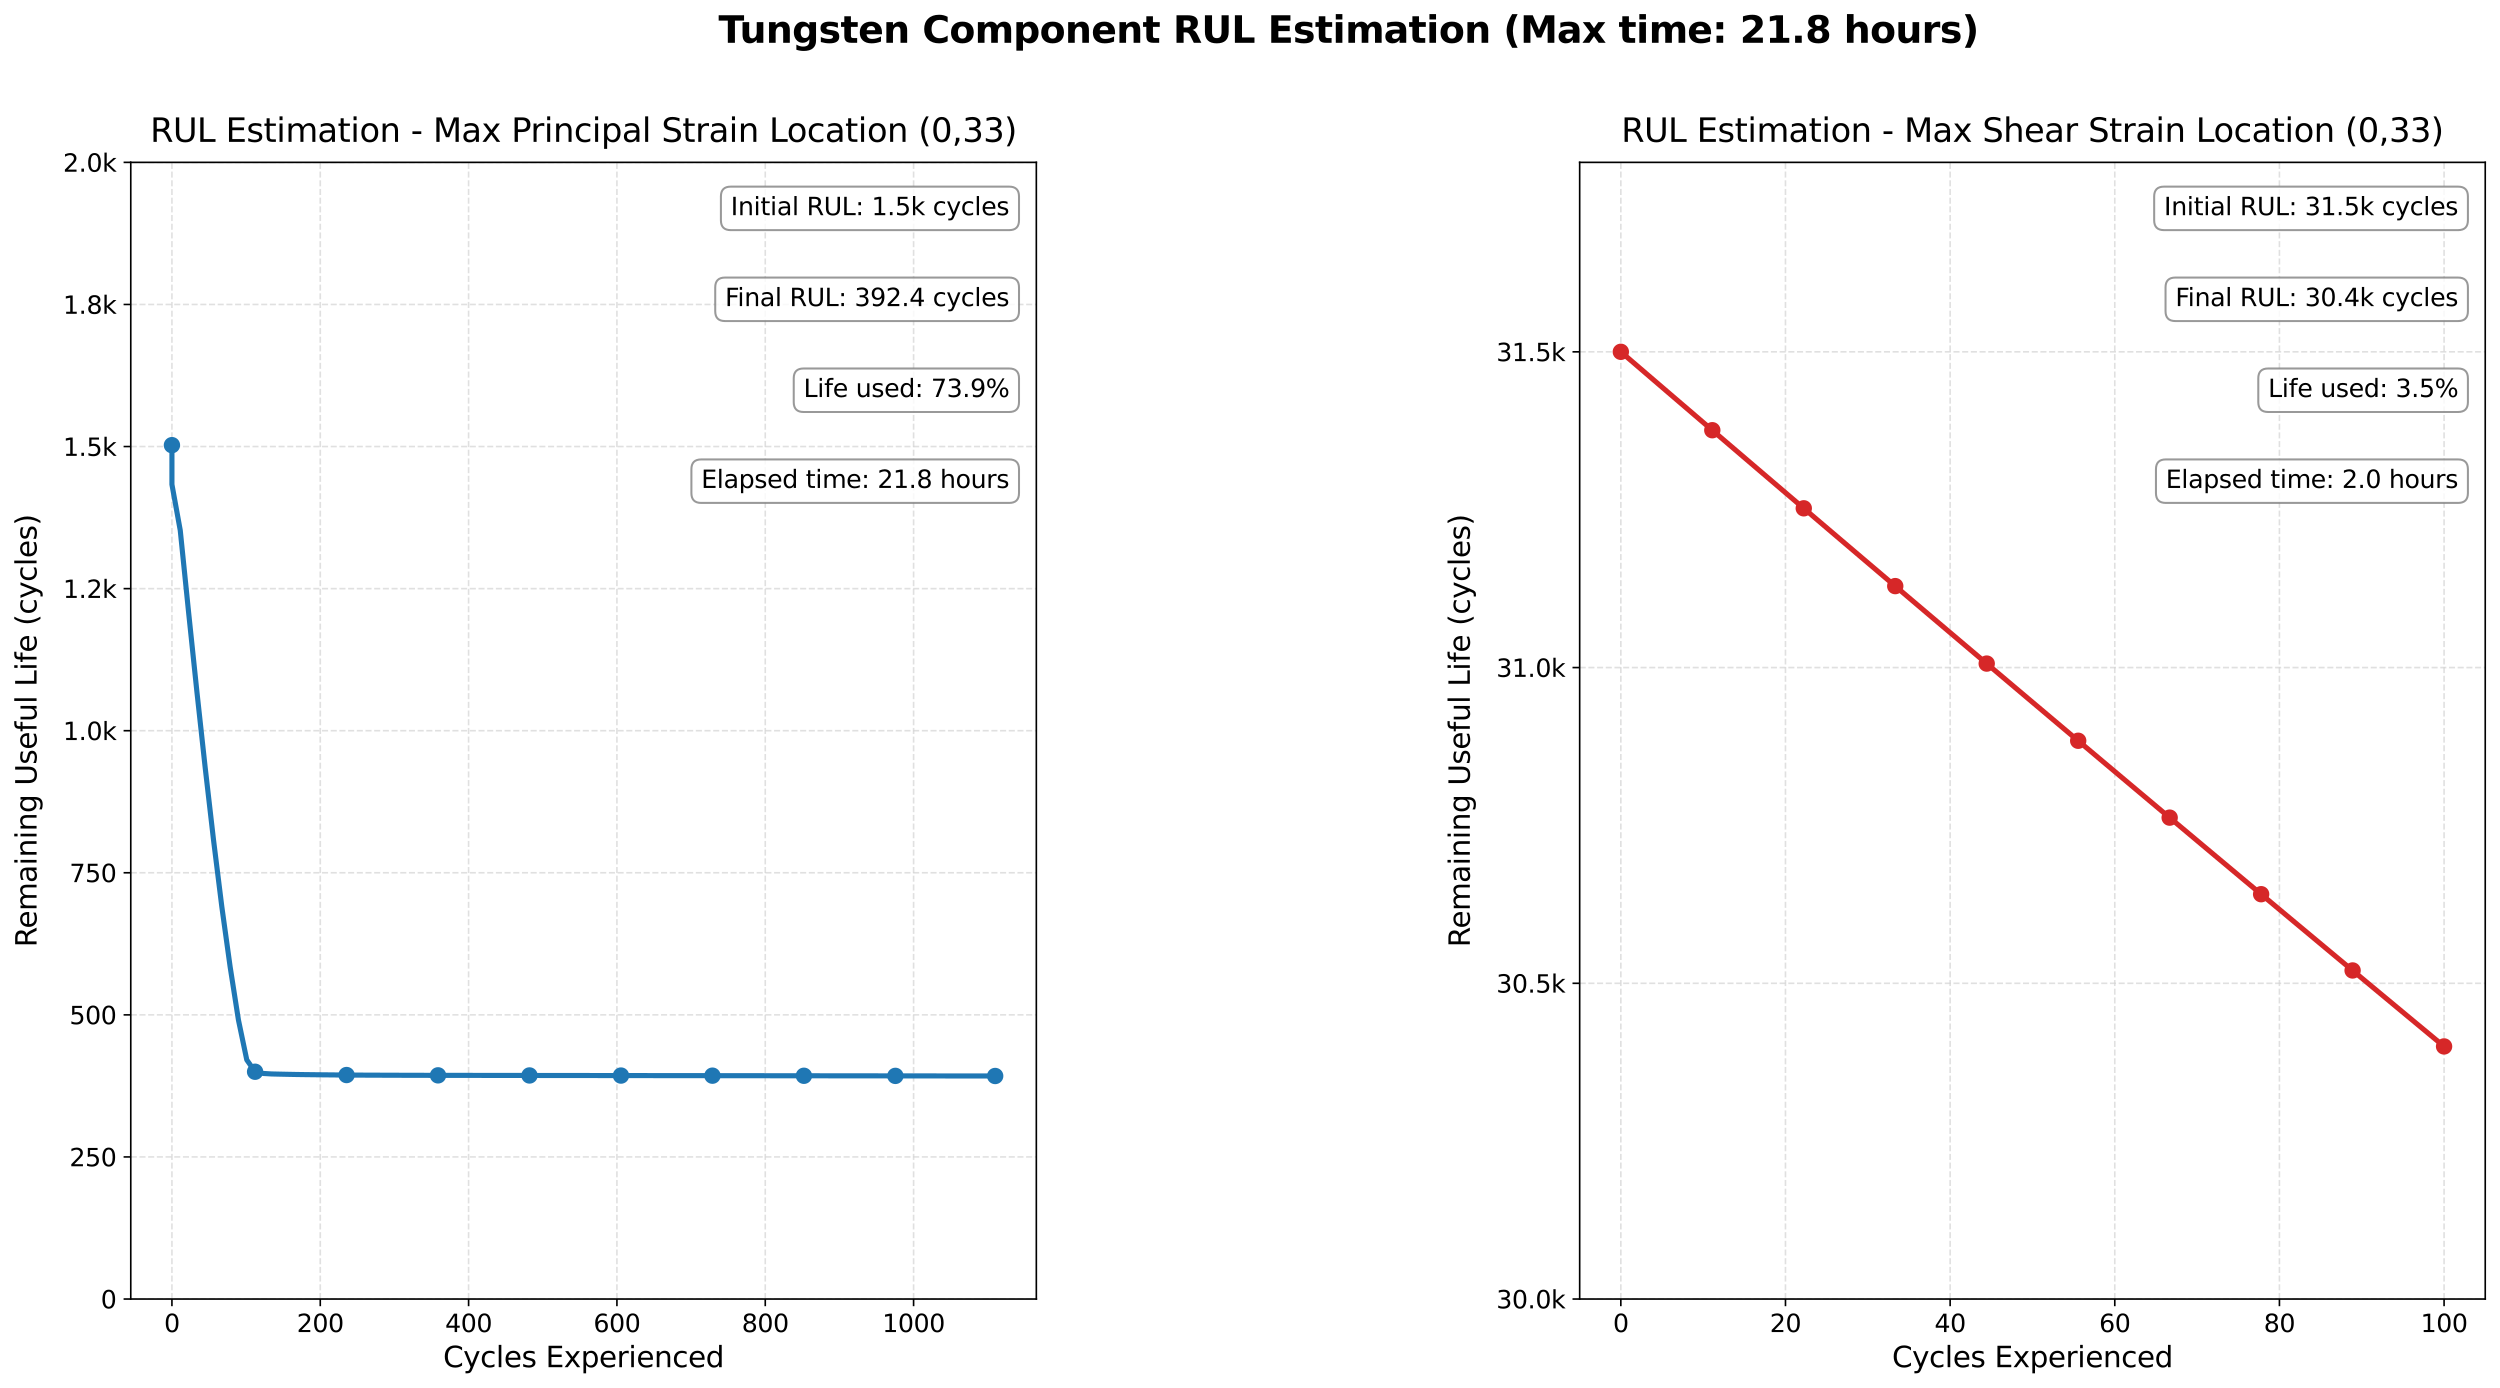 <?xml version="1.0" encoding="utf-8" standalone="no"?>
<!DOCTYPE svg PUBLIC "-//W3C//DTD SVG 1.1//EN"
  "http://www.w3.org/Graphics/SVG/1.1/DTD/svg11.dtd">
<svg xmlns:xlink="http://www.w3.org/1999/xlink" width="1219.382pt" height="676.963pt" viewBox="0 0 1219.382 676.963" xmlns="http://www.w3.org/2000/svg" version="1.1">
 <defs>
  <style type="text/css">*{stroke-linejoin: round; stroke-linecap: butt}</style>
 </defs>
 <g id="figure_1">
  <g id="patch_1">
   <path d="M 0 676.963 
L 1219.382 676.963 
L 1219.382 0 
L 0 0 
z
" style="fill: #ffffff"/>
  </g>
  <g id="axes_1">
   <g id="patch_2">
    <path d="M 63.782 633.6 
L 505.474 633.6 
L 505.474 79.2 
L 63.782 79.2 
z
" style="fill: #ffffff"/>
   </g>
   <g id="matplotlib.axis_1">
    <g id="xtick_1">
     <g id="line2d_1">
      <path d="M 83.859 633.6 
L 83.859 79.2 
" clip-path="url(#p279101df63)" style="fill: none; stroke-dasharray: 2.96,1.28; stroke-dashoffset: 0; stroke: #d3d3d3; stroke-opacity: 0.7; stroke-width: 0.8"/>
     </g>
     <g id="line2d_2">
      <defs>
       <path id="md4dd7d3107" d="M 0 0 
L 0 3.5 
" style="stroke: #000000; stroke-width: 0.8"/>
      </defs>
      <g>
       <use xlink:href="#md4dd7d3107" x="83.859" y="633.6" style="stroke: #000000; stroke-width: 0.8"/>
      </g>
     </g>
     <g id="text_1">
      <!-- 0 -->
      <g transform="translate(80.041 649.718) scale(0.12 -0.12)">
       <defs>
        <path id="DejaVuSans-30" d="M 2034 4250 
Q 1547 4250 1301 3770 
Q 1056 3291 1056 2328 
Q 1056 1369 1301 889 
Q 1547 409 2034 409 
Q 2525 409 2770 889 
Q 3016 1369 3016 2328 
Q 3016 3291 2770 3770 
Q 2525 4250 2034 4250 
z
M 2034 4750 
Q 2819 4750 3233 4129 
Q 3647 3509 3647 2328 
Q 3647 1150 3233 529 
Q 2819 -91 2034 -91 
Q 1250 -91 836 529 
Q 422 1150 422 2328 
Q 422 3509 836 4129 
Q 1250 4750 2034 4750 
z
" transform="scale(0.016)"/>
       </defs>
       <use xlink:href="#DejaVuSans-30"/>
      </g>
     </g>
    </g>
    <g id="xtick_2">
     <g id="line2d_3">
      <path d="M 156.208 633.6 
L 156.208 79.2 
" clip-path="url(#p279101df63)" style="fill: none; stroke-dasharray: 2.96,1.28; stroke-dashoffset: 0; stroke: #d3d3d3; stroke-opacity: 0.7; stroke-width: 0.8"/>
     </g>
     <g id="line2d_4">
      <g>
       <use xlink:href="#md4dd7d3107" x="156.208" y="633.6" style="stroke: #000000; stroke-width: 0.8"/>
      </g>
     </g>
     <g id="text_2">
      <!-- 200 -->
      <g transform="translate(144.756 649.718) scale(0.12 -0.12)">
       <defs>
        <path id="DejaVuSans-32" d="M 1228 531 
L 3431 531 
L 3431 0 
L 469 0 
L 469 531 
Q 828 903 1448 1529 
Q 2069 2156 2228 2338 
Q 2531 2678 2651 2914 
Q 2772 3150 2772 3378 
Q 2772 3750 2511 3984 
Q 2250 4219 1831 4219 
Q 1534 4219 1204 4116 
Q 875 4013 500 3803 
L 500 4441 
Q 881 4594 1212 4672 
Q 1544 4750 1819 4750 
Q 2544 4750 2975 4387 
Q 3406 4025 3406 3419 
Q 3406 3131 3298 2873 
Q 3191 2616 2906 2266 
Q 2828 2175 2409 1742 
Q 1991 1309 1228 531 
z
" transform="scale(0.016)"/>
       </defs>
       <use xlink:href="#DejaVuSans-32"/>
       <use xlink:href="#DejaVuSans-30" transform="translate(63.623 0)"/>
       <use xlink:href="#DejaVuSans-30" transform="translate(127.246 0)"/>
      </g>
     </g>
    </g>
    <g id="xtick_3">
     <g id="line2d_5">
      <path d="M 228.557 633.6 
L 228.557 79.2 
" clip-path="url(#p279101df63)" style="fill: none; stroke-dasharray: 2.96,1.28; stroke-dashoffset: 0; stroke: #d3d3d3; stroke-opacity: 0.7; stroke-width: 0.8"/>
     </g>
     <g id="line2d_6">
      <g>
       <use xlink:href="#md4dd7d3107" x="228.557" y="633.6" style="stroke: #000000; stroke-width: 0.8"/>
      </g>
     </g>
     <g id="text_3">
      <!-- 400 -->
      <g transform="translate(217.105 649.718) scale(0.12 -0.12)">
       <defs>
        <path id="DejaVuSans-34" d="M 2419 4116 
L 825 1625 
L 2419 1625 
L 2419 4116 
z
M 2253 4666 
L 3047 4666 
L 3047 1625 
L 3713 1625 
L 3713 1100 
L 3047 1100 
L 3047 0 
L 2419 0 
L 2419 1100 
L 313 1100 
L 313 1709 
L 2253 4666 
z
" transform="scale(0.016)"/>
       </defs>
       <use xlink:href="#DejaVuSans-34"/>
       <use xlink:href="#DejaVuSans-30" transform="translate(63.623 0)"/>
       <use xlink:href="#DejaVuSans-30" transform="translate(127.246 0)"/>
      </g>
     </g>
    </g>
    <g id="xtick_4">
     <g id="line2d_7">
      <path d="M 300.907 633.6 
L 300.907 79.2 
" clip-path="url(#p279101df63)" style="fill: none; stroke-dasharray: 2.96,1.28; stroke-dashoffset: 0; stroke: #d3d3d3; stroke-opacity: 0.7; stroke-width: 0.8"/>
     </g>
     <g id="line2d_8">
      <g>
       <use xlink:href="#md4dd7d3107" x="300.907" y="633.6" style="stroke: #000000; stroke-width: 0.8"/>
      </g>
     </g>
     <g id="text_4">
      <!-- 600 -->
      <g transform="translate(289.454 649.718) scale(0.12 -0.12)">
       <defs>
        <path id="DejaVuSans-36" d="M 2113 2584 
Q 1688 2584 1439 2293 
Q 1191 2003 1191 1497 
Q 1191 994 1439 701 
Q 1688 409 2113 409 
Q 2538 409 2786 701 
Q 3034 994 3034 1497 
Q 3034 2003 2786 2293 
Q 2538 2584 2113 2584 
z
M 3366 4563 
L 3366 3988 
Q 3128 4100 2886 4159 
Q 2644 4219 2406 4219 
Q 1781 4219 1451 3797 
Q 1122 3375 1075 2522 
Q 1259 2794 1537 2939 
Q 1816 3084 2150 3084 
Q 2853 3084 3261 2657 
Q 3669 2231 3669 1497 
Q 3669 778 3244 343 
Q 2819 -91 2113 -91 
Q 1303 -91 875 529 
Q 447 1150 447 2328 
Q 447 3434 972 4092 
Q 1497 4750 2381 4750 
Q 2619 4750 2861 4703 
Q 3103 4656 3366 4563 
z
" transform="scale(0.016)"/>
       </defs>
       <use xlink:href="#DejaVuSans-36"/>
       <use xlink:href="#DejaVuSans-30" transform="translate(63.623 0)"/>
       <use xlink:href="#DejaVuSans-30" transform="translate(127.246 0)"/>
      </g>
     </g>
    </g>
    <g id="xtick_5">
     <g id="line2d_9">
      <path d="M 373.256 633.6 
L 373.256 79.2 
" clip-path="url(#p279101df63)" style="fill: none; stroke-dasharray: 2.96,1.28; stroke-dashoffset: 0; stroke: #d3d3d3; stroke-opacity: 0.7; stroke-width: 0.8"/>
     </g>
     <g id="line2d_10">
      <g>
       <use xlink:href="#md4dd7d3107" x="373.256" y="633.6" style="stroke: #000000; stroke-width: 0.8"/>
      </g>
     </g>
     <g id="text_5">
      <!-- 800 -->
      <g transform="translate(361.803 649.718) scale(0.12 -0.12)">
       <defs>
        <path id="DejaVuSans-38" d="M 2034 2216 
Q 1584 2216 1326 1975 
Q 1069 1734 1069 1313 
Q 1069 891 1326 650 
Q 1584 409 2034 409 
Q 2484 409 2743 651 
Q 3003 894 3003 1313 
Q 3003 1734 2745 1975 
Q 2488 2216 2034 2216 
z
M 1403 2484 
Q 997 2584 770 2862 
Q 544 3141 544 3541 
Q 544 4100 942 4425 
Q 1341 4750 2034 4750 
Q 2731 4750 3128 4425 
Q 3525 4100 3525 3541 
Q 3525 3141 3298 2862 
Q 3072 2584 2669 2484 
Q 3125 2378 3379 2068 
Q 3634 1759 3634 1313 
Q 3634 634 3220 271 
Q 2806 -91 2034 -91 
Q 1263 -91 848 271 
Q 434 634 434 1313 
Q 434 1759 690 2068 
Q 947 2378 1403 2484 
z
M 1172 3481 
Q 1172 3119 1398 2916 
Q 1625 2713 2034 2713 
Q 2441 2713 2670 2916 
Q 2900 3119 2900 3481 
Q 2900 3844 2670 4047 
Q 2441 4250 2034 4250 
Q 1625 4250 1398 4047 
Q 1172 3844 1172 3481 
z
" transform="scale(0.016)"/>
       </defs>
       <use xlink:href="#DejaVuSans-38"/>
       <use xlink:href="#DejaVuSans-30" transform="translate(63.623 0)"/>
       <use xlink:href="#DejaVuSans-30" transform="translate(127.246 0)"/>
      </g>
     </g>
    </g>
    <g id="xtick_6">
     <g id="line2d_11">
      <path d="M 445.605 633.6 
L 445.605 79.2 
" clip-path="url(#p279101df63)" style="fill: none; stroke-dasharray: 2.96,1.28; stroke-dashoffset: 0; stroke: #d3d3d3; stroke-opacity: 0.7; stroke-width: 0.8"/>
     </g>
     <g id="line2d_12">
      <g>
       <use xlink:href="#md4dd7d3107" x="445.605" y="633.6" style="stroke: #000000; stroke-width: 0.8"/>
      </g>
     </g>
     <g id="text_6">
      <!-- 1000 -->
      <g transform="translate(430.335 649.718) scale(0.12 -0.12)">
       <defs>
        <path id="DejaVuSans-31" d="M 794 531 
L 1825 531 
L 1825 4091 
L 703 3866 
L 703 4441 
L 1819 4666 
L 2450 4666 
L 2450 531 
L 3481 531 
L 3481 0 
L 794 0 
L 794 531 
z
" transform="scale(0.016)"/>
       </defs>
       <use xlink:href="#DejaVuSans-31"/>
       <use xlink:href="#DejaVuSans-30" transform="translate(63.623 0)"/>
       <use xlink:href="#DejaVuSans-30" transform="translate(127.246 0)"/>
       <use xlink:href="#DejaVuSans-30" transform="translate(190.869 0)"/>
      </g>
     </g>
    </g>
    <g id="text_7">
     <!-- Cycles Experienced -->
     <g transform="translate(216.142 666.852) scale(0.14 -0.14)">
      <defs>
       <path id="DejaVuSans-43" d="M 4122 4306 
L 4122 3641 
Q 3803 3938 3442 4084 
Q 3081 4231 2675 4231 
Q 1875 4231 1450 3742 
Q 1025 3253 1025 2328 
Q 1025 1406 1450 917 
Q 1875 428 2675 428 
Q 3081 428 3442 575 
Q 3803 722 4122 1019 
L 4122 359 
Q 3791 134 3420 21 
Q 3050 -91 2638 -91 
Q 1578 -91 968 557 
Q 359 1206 359 2328 
Q 359 3453 968 4101 
Q 1578 4750 2638 4750 
Q 3056 4750 3426 4639 
Q 3797 4528 4122 4306 
z
" transform="scale(0.016)"/>
       <path id="DejaVuSans-79" d="M 2059 -325 
Q 1816 -950 1584 -1140 
Q 1353 -1331 966 -1331 
L 506 -1331 
L 506 -850 
L 844 -850 
Q 1081 -850 1212 -737 
Q 1344 -625 1503 -206 
L 1606 56 
L 191 3500 
L 800 3500 
L 1894 763 
L 2988 3500 
L 3597 3500 
L 2059 -325 
z
" transform="scale(0.016)"/>
       <path id="DejaVuSans-63" d="M 3122 3366 
L 3122 2828 
Q 2878 2963 2633 3030 
Q 2388 3097 2138 3097 
Q 1578 3097 1268 2742 
Q 959 2388 959 1747 
Q 959 1106 1268 751 
Q 1578 397 2138 397 
Q 2388 397 2633 464 
Q 2878 531 3122 666 
L 3122 134 
Q 2881 22 2623 -34 
Q 2366 -91 2075 -91 
Q 1284 -91 818 406 
Q 353 903 353 1747 
Q 353 2603 823 3093 
Q 1294 3584 2113 3584 
Q 2378 3584 2631 3529 
Q 2884 3475 3122 3366 
z
" transform="scale(0.016)"/>
       <path id="DejaVuSans-6c" d="M 603 4863 
L 1178 4863 
L 1178 0 
L 603 0 
L 603 4863 
z
" transform="scale(0.016)"/>
       <path id="DejaVuSans-65" d="M 3597 1894 
L 3597 1613 
L 953 1613 
Q 991 1019 1311 708 
Q 1631 397 2203 397 
Q 2534 397 2845 478 
Q 3156 559 3463 722 
L 3463 178 
Q 3153 47 2828 -22 
Q 2503 -91 2169 -91 
Q 1331 -91 842 396 
Q 353 884 353 1716 
Q 353 2575 817 3079 
Q 1281 3584 2069 3584 
Q 2775 3584 3186 3129 
Q 3597 2675 3597 1894 
z
M 3022 2063 
Q 3016 2534 2758 2815 
Q 2500 3097 2075 3097 
Q 1594 3097 1305 2825 
Q 1016 2553 972 2059 
L 3022 2063 
z
" transform="scale(0.016)"/>
       <path id="DejaVuSans-73" d="M 2834 3397 
L 2834 2853 
Q 2591 2978 2328 3040 
Q 2066 3103 1784 3103 
Q 1356 3103 1142 2972 
Q 928 2841 928 2578 
Q 928 2378 1081 2264 
Q 1234 2150 1697 2047 
L 1894 2003 
Q 2506 1872 2764 1633 
Q 3022 1394 3022 966 
Q 3022 478 2636 193 
Q 2250 -91 1575 -91 
Q 1294 -91 989 -36 
Q 684 19 347 128 
L 347 722 
Q 666 556 975 473 
Q 1284 391 1588 391 
Q 1994 391 2212 530 
Q 2431 669 2431 922 
Q 2431 1156 2273 1281 
Q 2116 1406 1581 1522 
L 1381 1569 
Q 847 1681 609 1914 
Q 372 2147 372 2553 
Q 372 3047 722 3315 
Q 1072 3584 1716 3584 
Q 2034 3584 2315 3537 
Q 2597 3491 2834 3397 
z
" transform="scale(0.016)"/>
       <path id="DejaVuSans-20" transform="scale(0.016)"/>
       <path id="DejaVuSans-45" d="M 628 4666 
L 3578 4666 
L 3578 4134 
L 1259 4134 
L 1259 2753 
L 3481 2753 
L 3481 2222 
L 1259 2222 
L 1259 531 
L 3634 531 
L 3634 0 
L 628 0 
L 628 4666 
z
" transform="scale(0.016)"/>
       <path id="DejaVuSans-78" d="M 3513 3500 
L 2247 1797 
L 3578 0 
L 2900 0 
L 1881 1375 
L 863 0 
L 184 0 
L 1544 1831 
L 300 3500 
L 978 3500 
L 1906 2253 
L 2834 3500 
L 3513 3500 
z
" transform="scale(0.016)"/>
       <path id="DejaVuSans-70" d="M 1159 525 
L 1159 -1331 
L 581 -1331 
L 581 3500 
L 1159 3500 
L 1159 2969 
Q 1341 3281 1617 3432 
Q 1894 3584 2278 3584 
Q 2916 3584 3314 3078 
Q 3713 2572 3713 1747 
Q 3713 922 3314 415 
Q 2916 -91 2278 -91 
Q 1894 -91 1617 61 
Q 1341 213 1159 525 
z
M 3116 1747 
Q 3116 2381 2855 2742 
Q 2594 3103 2138 3103 
Q 1681 3103 1420 2742 
Q 1159 2381 1159 1747 
Q 1159 1113 1420 752 
Q 1681 391 2138 391 
Q 2594 391 2855 752 
Q 3116 1113 3116 1747 
z
" transform="scale(0.016)"/>
       <path id="DejaVuSans-72" d="M 2631 2963 
Q 2534 3019 2420 3045 
Q 2306 3072 2169 3072 
Q 1681 3072 1420 2755 
Q 1159 2438 1159 1844 
L 1159 0 
L 581 0 
L 581 3500 
L 1159 3500 
L 1159 2956 
Q 1341 3275 1631 3429 
Q 1922 3584 2338 3584 
Q 2397 3584 2469 3576 
Q 2541 3569 2628 3553 
L 2631 2963 
z
" transform="scale(0.016)"/>
       <path id="DejaVuSans-69" d="M 603 3500 
L 1178 3500 
L 1178 0 
L 603 0 
L 603 3500 
z
M 603 4863 
L 1178 4863 
L 1178 4134 
L 603 4134 
L 603 4863 
z
" transform="scale(0.016)"/>
       <path id="DejaVuSans-6e" d="M 3513 2113 
L 3513 0 
L 2938 0 
L 2938 2094 
Q 2938 2591 2744 2837 
Q 2550 3084 2163 3084 
Q 1697 3084 1428 2787 
Q 1159 2491 1159 1978 
L 1159 0 
L 581 0 
L 581 3500 
L 1159 3500 
L 1159 2956 
Q 1366 3272 1645 3428 
Q 1925 3584 2291 3584 
Q 2894 3584 3203 3211 
Q 3513 2838 3513 2113 
z
" transform="scale(0.016)"/>
       <path id="DejaVuSans-64" d="M 2906 2969 
L 2906 4863 
L 3481 4863 
L 3481 0 
L 2906 0 
L 2906 525 
Q 2725 213 2448 61 
Q 2172 -91 1784 -91 
Q 1150 -91 751 415 
Q 353 922 353 1747 
Q 353 2572 751 3078 
Q 1150 3584 1784 3584 
Q 2172 3584 2448 3432 
Q 2725 3281 2906 2969 
z
M 947 1747 
Q 947 1113 1208 752 
Q 1469 391 1925 391 
Q 2381 391 2643 752 
Q 2906 1113 2906 1747 
Q 2906 2381 2643 2742 
Q 2381 3103 1925 3103 
Q 1469 3103 1208 2742 
Q 947 2381 947 1747 
z
" transform="scale(0.016)"/>
      </defs>
      <use xlink:href="#DejaVuSans-43"/>
      <use xlink:href="#DejaVuSans-79" transform="translate(69.824 0)"/>
      <use xlink:href="#DejaVuSans-63" transform="translate(129.004 0)"/>
      <use xlink:href="#DejaVuSans-6c" transform="translate(183.984 0)"/>
      <use xlink:href="#DejaVuSans-65" transform="translate(211.768 0)"/>
      <use xlink:href="#DejaVuSans-73" transform="translate(273.291 0)"/>
      <use xlink:href="#DejaVuSans-20" transform="translate(325.391 0)"/>
      <use xlink:href="#DejaVuSans-45" transform="translate(357.178 0)"/>
      <use xlink:href="#DejaVuSans-78" transform="translate(420.361 0)"/>
      <use xlink:href="#DejaVuSans-70" transform="translate(479.541 0)"/>
      <use xlink:href="#DejaVuSans-65" transform="translate(543.018 0)"/>
      <use xlink:href="#DejaVuSans-72" transform="translate(604.541 0)"/>
      <use xlink:href="#DejaVuSans-69" transform="translate(645.654 0)"/>
      <use xlink:href="#DejaVuSans-65" transform="translate(673.438 0)"/>
      <use xlink:href="#DejaVuSans-6e" transform="translate(734.961 0)"/>
      <use xlink:href="#DejaVuSans-63" transform="translate(798.34 0)"/>
      <use xlink:href="#DejaVuSans-65" transform="translate(853.32 0)"/>
      <use xlink:href="#DejaVuSans-64" transform="translate(914.844 0)"/>
     </g>
    </g>
   </g>
   <g id="matplotlib.axis_2">
    <g id="ytick_1">
     <g id="line2d_13">
      <path d="M 63.782 633.6 
L 505.474 633.6 
" clip-path="url(#p279101df63)" style="fill: none; stroke-dasharray: 2.96,1.28; stroke-dashoffset: 0; stroke: #d3d3d3; stroke-opacity: 0.7; stroke-width: 0.8"/>
     </g>
     <g id="line2d_14">
      <defs>
       <path id="m7e73d157ff" d="M 0 0 
L -3.5 0 
" style="stroke: #000000; stroke-width: 0.8"/>
      </defs>
      <g>
       <use xlink:href="#m7e73d157ff" x="63.782" y="633.6" style="stroke: #000000; stroke-width: 0.8"/>
      </g>
     </g>
     <g id="text_8">
      <!-- 0 -->
      <g transform="translate(49.147 638.159) scale(0.12 -0.12)">
       <use xlink:href="#DejaVuSans-30"/>
      </g>
     </g>
    </g>
    <g id="ytick_2">
     <g id="line2d_15">
      <path d="M 63.782 564.3 
L 505.474 564.3 
" clip-path="url(#p279101df63)" style="fill: none; stroke-dasharray: 2.96,1.28; stroke-dashoffset: 0; stroke: #d3d3d3; stroke-opacity: 0.7; stroke-width: 0.8"/>
     </g>
     <g id="line2d_16">
      <g>
       <use xlink:href="#m7e73d157ff" x="63.782" y="564.3" style="stroke: #000000; stroke-width: 0.8"/>
      </g>
     </g>
     <g id="text_9">
      <!-- 250 -->
      <g transform="translate(33.877 568.859) scale(0.12 -0.12)">
       <defs>
        <path id="DejaVuSans-35" d="M 691 4666 
L 3169 4666 
L 3169 4134 
L 1269 4134 
L 1269 2991 
Q 1406 3038 1543 3061 
Q 1681 3084 1819 3084 
Q 2600 3084 3056 2656 
Q 3513 2228 3513 1497 
Q 3513 744 3044 326 
Q 2575 -91 1722 -91 
Q 1428 -91 1123 -41 
Q 819 9 494 109 
L 494 744 
Q 775 591 1075 516 
Q 1375 441 1709 441 
Q 2250 441 2565 725 
Q 2881 1009 2881 1497 
Q 2881 1984 2565 2268 
Q 2250 2553 1709 2553 
Q 1456 2553 1204 2497 
Q 953 2441 691 2322 
L 691 4666 
z
" transform="scale(0.016)"/>
       </defs>
       <use xlink:href="#DejaVuSans-32"/>
       <use xlink:href="#DejaVuSans-35" transform="translate(63.623 0)"/>
       <use xlink:href="#DejaVuSans-30" transform="translate(127.246 0)"/>
      </g>
     </g>
    </g>
    <g id="ytick_3">
     <g id="line2d_17">
      <path d="M 63.782 495 
L 505.474 495 
" clip-path="url(#p279101df63)" style="fill: none; stroke-dasharray: 2.96,1.28; stroke-dashoffset: 0; stroke: #d3d3d3; stroke-opacity: 0.7; stroke-width: 0.8"/>
     </g>
     <g id="line2d_18">
      <g>
       <use xlink:href="#m7e73d157ff" x="63.782" y="495" style="stroke: #000000; stroke-width: 0.8"/>
      </g>
     </g>
     <g id="text_10">
      <!-- 500 -->
      <g transform="translate(33.877 499.559) scale(0.12 -0.12)">
       <use xlink:href="#DejaVuSans-35"/>
       <use xlink:href="#DejaVuSans-30" transform="translate(63.623 0)"/>
       <use xlink:href="#DejaVuSans-30" transform="translate(127.246 0)"/>
      </g>
     </g>
    </g>
    <g id="ytick_4">
     <g id="line2d_19">
      <path d="M 63.782 425.7 
L 505.474 425.7 
" clip-path="url(#p279101df63)" style="fill: none; stroke-dasharray: 2.96,1.28; stroke-dashoffset: 0; stroke: #d3d3d3; stroke-opacity: 0.7; stroke-width: 0.8"/>
     </g>
     <g id="line2d_20">
      <g>
       <use xlink:href="#m7e73d157ff" x="63.782" y="425.7" style="stroke: #000000; stroke-width: 0.8"/>
      </g>
     </g>
     <g id="text_11">
      <!-- 750 -->
      <g transform="translate(33.877 430.259) scale(0.12 -0.12)">
       <defs>
        <path id="DejaVuSans-37" d="M 525 4666 
L 3525 4666 
L 3525 4397 
L 1831 0 
L 1172 0 
L 2766 4134 
L 525 4134 
L 525 4666 
z
" transform="scale(0.016)"/>
       </defs>
       <use xlink:href="#DejaVuSans-37"/>
       <use xlink:href="#DejaVuSans-35" transform="translate(63.623 0)"/>
       <use xlink:href="#DejaVuSans-30" transform="translate(127.246 0)"/>
      </g>
     </g>
    </g>
    <g id="ytick_5">
     <g id="line2d_21">
      <path d="M 63.782 356.4 
L 505.474 356.4 
" clip-path="url(#p279101df63)" style="fill: none; stroke-dasharray: 2.96,1.28; stroke-dashoffset: 0; stroke: #d3d3d3; stroke-opacity: 0.7; stroke-width: 0.8"/>
     </g>
     <g id="line2d_22">
      <g>
       <use xlink:href="#m7e73d157ff" x="63.782" y="356.4" style="stroke: #000000; stroke-width: 0.8"/>
      </g>
     </g>
     <g id="text_12">
      <!-- 1.0k -->
      <g transform="translate(30.749 360.959) scale(0.12 -0.12)">
       <defs>
        <path id="DejaVuSans-2e" d="M 684 794 
L 1344 794 
L 1344 0 
L 684 0 
L 684 794 
z
" transform="scale(0.016)"/>
        <path id="DejaVuSans-6b" d="M 581 4863 
L 1159 4863 
L 1159 1991 
L 2875 3500 
L 3609 3500 
L 1753 1863 
L 3688 0 
L 2938 0 
L 1159 1709 
L 1159 0 
L 581 0 
L 581 4863 
z
" transform="scale(0.016)"/>
       </defs>
       <use xlink:href="#DejaVuSans-31"/>
       <use xlink:href="#DejaVuSans-2e" transform="translate(63.623 0)"/>
       <use xlink:href="#DejaVuSans-30" transform="translate(95.41 0)"/>
       <use xlink:href="#DejaVuSans-6b" transform="translate(159.033 0)"/>
      </g>
     </g>
    </g>
    <g id="ytick_6">
     <g id="line2d_23">
      <path d="M 63.782 287.1 
L 505.474 287.1 
" clip-path="url(#p279101df63)" style="fill: none; stroke-dasharray: 2.96,1.28; stroke-dashoffset: 0; stroke: #d3d3d3; stroke-opacity: 0.7; stroke-width: 0.8"/>
     </g>
     <g id="line2d_24">
      <g>
       <use xlink:href="#m7e73d157ff" x="63.782" y="287.1" style="stroke: #000000; stroke-width: 0.8"/>
      </g>
     </g>
     <g id="text_13">
      <!-- 1.2k -->
      <g transform="translate(30.749 291.659) scale(0.12 -0.12)">
       <use xlink:href="#DejaVuSans-31"/>
       <use xlink:href="#DejaVuSans-2e" transform="translate(63.623 0)"/>
       <use xlink:href="#DejaVuSans-32" transform="translate(95.41 0)"/>
       <use xlink:href="#DejaVuSans-6b" transform="translate(159.033 0)"/>
      </g>
     </g>
    </g>
    <g id="ytick_7">
     <g id="line2d_25">
      <path d="M 63.782 217.8 
L 505.474 217.8 
" clip-path="url(#p279101df63)" style="fill: none; stroke-dasharray: 2.96,1.28; stroke-dashoffset: 0; stroke: #d3d3d3; stroke-opacity: 0.7; stroke-width: 0.8"/>
     </g>
     <g id="line2d_26">
      <g>
       <use xlink:href="#m7e73d157ff" x="63.782" y="217.8" style="stroke: #000000; stroke-width: 0.8"/>
      </g>
     </g>
     <g id="text_14">
      <!-- 1.5k -->
      <g transform="translate(30.749 222.359) scale(0.12 -0.12)">
       <use xlink:href="#DejaVuSans-31"/>
       <use xlink:href="#DejaVuSans-2e" transform="translate(63.623 0)"/>
       <use xlink:href="#DejaVuSans-35" transform="translate(95.41 0)"/>
       <use xlink:href="#DejaVuSans-6b" transform="translate(159.033 0)"/>
      </g>
     </g>
    </g>
    <g id="ytick_8">
     <g id="line2d_27">
      <path d="M 63.782 148.5 
L 505.474 148.5 
" clip-path="url(#p279101df63)" style="fill: none; stroke-dasharray: 2.96,1.28; stroke-dashoffset: 0; stroke: #d3d3d3; stroke-opacity: 0.7; stroke-width: 0.8"/>
     </g>
     <g id="line2d_28">
      <g>
       <use xlink:href="#m7e73d157ff" x="63.782" y="148.5" style="stroke: #000000; stroke-width: 0.8"/>
      </g>
     </g>
     <g id="text_15">
      <!-- 1.8k -->
      <g transform="translate(30.749 153.059) scale(0.12 -0.12)">
       <use xlink:href="#DejaVuSans-31"/>
       <use xlink:href="#DejaVuSans-2e" transform="translate(63.623 0)"/>
       <use xlink:href="#DejaVuSans-38" transform="translate(95.41 0)"/>
       <use xlink:href="#DejaVuSans-6b" transform="translate(159.033 0)"/>
      </g>
     </g>
    </g>
    <g id="ytick_9">
     <g id="line2d_29">
      <path d="M 63.782 79.2 
L 505.474 79.2 
" clip-path="url(#p279101df63)" style="fill: none; stroke-dasharray: 2.96,1.28; stroke-dashoffset: 0; stroke: #d3d3d3; stroke-opacity: 0.7; stroke-width: 0.8"/>
     </g>
     <g id="line2d_30">
      <g>
       <use xlink:href="#m7e73d157ff" x="63.782" y="79.2" style="stroke: #000000; stroke-width: 0.8"/>
      </g>
     </g>
     <g id="text_16">
      <!-- 2.0k -->
      <g transform="translate(30.749 83.759) scale(0.12 -0.12)">
       <use xlink:href="#DejaVuSans-32"/>
       <use xlink:href="#DejaVuSans-2e" transform="translate(63.623 0)"/>
       <use xlink:href="#DejaVuSans-30" transform="translate(95.41 0)"/>
       <use xlink:href="#DejaVuSans-6b" transform="translate(159.033 0)"/>
      </g>
     </g>
    </g>
    <g id="text_17">
     <!-- Remaining Useful Life (cycles) -->
     <g transform="translate(17.838 461.984) rotate(-90) scale(0.14 -0.14)">
      <defs>
       <path id="DejaVuSans-52" d="M 2841 2188 
Q 3044 2119 3236 1894 
Q 3428 1669 3622 1275 
L 4263 0 
L 3584 0 
L 2988 1197 
Q 2756 1666 2539 1819 
Q 2322 1972 1947 1972 
L 1259 1972 
L 1259 0 
L 628 0 
L 628 4666 
L 2053 4666 
Q 2853 4666 3247 4331 
Q 3641 3997 3641 3322 
Q 3641 2881 3436 2590 
Q 3231 2300 2841 2188 
z
M 1259 4147 
L 1259 2491 
L 2053 2491 
Q 2509 2491 2742 2702 
Q 2975 2913 2975 3322 
Q 2975 3731 2742 3939 
Q 2509 4147 2053 4147 
L 1259 4147 
z
" transform="scale(0.016)"/>
       <path id="DejaVuSans-6d" d="M 3328 2828 
Q 3544 3216 3844 3400 
Q 4144 3584 4550 3584 
Q 5097 3584 5394 3201 
Q 5691 2819 5691 2113 
L 5691 0 
L 5113 0 
L 5113 2094 
Q 5113 2597 4934 2840 
Q 4756 3084 4391 3084 
Q 3944 3084 3684 2787 
Q 3425 2491 3425 1978 
L 3425 0 
L 2847 0 
L 2847 2094 
Q 2847 2600 2669 2842 
Q 2491 3084 2119 3084 
Q 1678 3084 1418 2786 
Q 1159 2488 1159 1978 
L 1159 0 
L 581 0 
L 581 3500 
L 1159 3500 
L 1159 2956 
Q 1356 3278 1631 3431 
Q 1906 3584 2284 3584 
Q 2666 3584 2933 3390 
Q 3200 3197 3328 2828 
z
" transform="scale(0.016)"/>
       <path id="DejaVuSans-61" d="M 2194 1759 
Q 1497 1759 1228 1600 
Q 959 1441 959 1056 
Q 959 750 1161 570 
Q 1363 391 1709 391 
Q 2188 391 2477 730 
Q 2766 1069 2766 1631 
L 2766 1759 
L 2194 1759 
z
M 3341 1997 
L 3341 0 
L 2766 0 
L 2766 531 
Q 2569 213 2275 61 
Q 1981 -91 1556 -91 
Q 1019 -91 701 211 
Q 384 513 384 1019 
Q 384 1609 779 1909 
Q 1175 2209 1959 2209 
L 2766 2209 
L 2766 2266 
Q 2766 2663 2505 2880 
Q 2244 3097 1772 3097 
Q 1472 3097 1187 3025 
Q 903 2953 641 2809 
L 641 3341 
Q 956 3463 1253 3523 
Q 1550 3584 1831 3584 
Q 2591 3584 2966 3190 
Q 3341 2797 3341 1997 
z
" transform="scale(0.016)"/>
       <path id="DejaVuSans-67" d="M 2906 1791 
Q 2906 2416 2648 2759 
Q 2391 3103 1925 3103 
Q 1463 3103 1205 2759 
Q 947 2416 947 1791 
Q 947 1169 1205 825 
Q 1463 481 1925 481 
Q 2391 481 2648 825 
Q 2906 1169 2906 1791 
z
M 3481 434 
Q 3481 -459 3084 -895 
Q 2688 -1331 1869 -1331 
Q 1566 -1331 1297 -1286 
Q 1028 -1241 775 -1147 
L 775 -588 
Q 1028 -725 1275 -790 
Q 1522 -856 1778 -856 
Q 2344 -856 2625 -561 
Q 2906 -266 2906 331 
L 2906 616 
Q 2728 306 2450 153 
Q 2172 0 1784 0 
Q 1141 0 747 490 
Q 353 981 353 1791 
Q 353 2603 747 3093 
Q 1141 3584 1784 3584 
Q 2172 3584 2450 3431 
Q 2728 3278 2906 2969 
L 2906 3500 
L 3481 3500 
L 3481 434 
z
" transform="scale(0.016)"/>
       <path id="DejaVuSans-55" d="M 556 4666 
L 1191 4666 
L 1191 1831 
Q 1191 1081 1462 751 
Q 1734 422 2344 422 
Q 2950 422 3222 751 
Q 3494 1081 3494 1831 
L 3494 4666 
L 4128 4666 
L 4128 1753 
Q 4128 841 3676 375 
Q 3225 -91 2344 -91 
Q 1459 -91 1007 375 
Q 556 841 556 1753 
L 556 4666 
z
" transform="scale(0.016)"/>
       <path id="DejaVuSans-66" d="M 2375 4863 
L 2375 4384 
L 1825 4384 
Q 1516 4384 1395 4259 
Q 1275 4134 1275 3809 
L 1275 3500 
L 2222 3500 
L 2222 3053 
L 1275 3053 
L 1275 0 
L 697 0 
L 697 3053 
L 147 3053 
L 147 3500 
L 697 3500 
L 697 3744 
Q 697 4328 969 4595 
Q 1241 4863 1831 4863 
L 2375 4863 
z
" transform="scale(0.016)"/>
       <path id="DejaVuSans-75" d="M 544 1381 
L 544 3500 
L 1119 3500 
L 1119 1403 
Q 1119 906 1312 657 
Q 1506 409 1894 409 
Q 2359 409 2629 706 
Q 2900 1003 2900 1516 
L 2900 3500 
L 3475 3500 
L 3475 0 
L 2900 0 
L 2900 538 
Q 2691 219 2414 64 
Q 2138 -91 1772 -91 
Q 1169 -91 856 284 
Q 544 659 544 1381 
z
M 1991 3584 
L 1991 3584 
z
" transform="scale(0.016)"/>
       <path id="DejaVuSans-4c" d="M 628 4666 
L 1259 4666 
L 1259 531 
L 3531 531 
L 3531 0 
L 628 0 
L 628 4666 
z
" transform="scale(0.016)"/>
       <path id="DejaVuSans-28" d="M 1984 4856 
Q 1566 4138 1362 3434 
Q 1159 2731 1159 2009 
Q 1159 1288 1364 580 
Q 1569 -128 1984 -844 
L 1484 -844 
Q 1016 -109 783 600 
Q 550 1309 550 2009 
Q 550 2706 781 3412 
Q 1013 4119 1484 4856 
L 1984 4856 
z
" transform="scale(0.016)"/>
       <path id="DejaVuSans-29" d="M 513 4856 
L 1013 4856 
Q 1481 4119 1714 3412 
Q 1947 2706 1947 2009 
Q 1947 1309 1714 600 
Q 1481 -109 1013 -844 
L 513 -844 
Q 928 -128 1133 580 
Q 1338 1288 1338 2009 
Q 1338 2731 1133 3434 
Q 928 4138 513 4856 
z
" transform="scale(0.016)"/>
      </defs>
      <use xlink:href="#DejaVuSans-52"/>
      <use xlink:href="#DejaVuSans-65" transform="translate(64.982 0)"/>
      <use xlink:href="#DejaVuSans-6d" transform="translate(126.506 0)"/>
      <use xlink:href="#DejaVuSans-61" transform="translate(223.918 0)"/>
      <use xlink:href="#DejaVuSans-69" transform="translate(285.197 0)"/>
      <use xlink:href="#DejaVuSans-6e" transform="translate(312.98 0)"/>
      <use xlink:href="#DejaVuSans-69" transform="translate(376.359 0)"/>
      <use xlink:href="#DejaVuSans-6e" transform="translate(404.143 0)"/>
      <use xlink:href="#DejaVuSans-67" transform="translate(467.521 0)"/>
      <use xlink:href="#DejaVuSans-20" transform="translate(530.998 0)"/>
      <use xlink:href="#DejaVuSans-55" transform="translate(562.785 0)"/>
      <use xlink:href="#DejaVuSans-73" transform="translate(635.979 0)"/>
      <use xlink:href="#DejaVuSans-65" transform="translate(688.078 0)"/>
      <use xlink:href="#DejaVuSans-66" transform="translate(749.602 0)"/>
      <use xlink:href="#DejaVuSans-75" transform="translate(784.807 0)"/>
      <use xlink:href="#DejaVuSans-6c" transform="translate(848.186 0)"/>
      <use xlink:href="#DejaVuSans-20" transform="translate(875.969 0)"/>
      <use xlink:href="#DejaVuSans-4c" transform="translate(907.756 0)"/>
      <use xlink:href="#DejaVuSans-69" transform="translate(963.469 0)"/>
      <use xlink:href="#DejaVuSans-66" transform="translate(991.252 0)"/>
      <use xlink:href="#DejaVuSans-65" transform="translate(1026.457 0)"/>
      <use xlink:href="#DejaVuSans-20" transform="translate(1087.98 0)"/>
      <use xlink:href="#DejaVuSans-28" transform="translate(1119.768 0)"/>
      <use xlink:href="#DejaVuSans-63" transform="translate(1158.781 0)"/>
      <use xlink:href="#DejaVuSans-79" transform="translate(1213.762 0)"/>
      <use xlink:href="#DejaVuSans-63" transform="translate(1272.941 0)"/>
      <use xlink:href="#DejaVuSans-6c" transform="translate(1327.922 0)"/>
      <use xlink:href="#DejaVuSans-65" transform="translate(1355.705 0)"/>
      <use xlink:href="#DejaVuSans-73" transform="translate(1417.229 0)"/>
      <use xlink:href="#DejaVuSans-29" transform="translate(1469.328 0)"/>
     </g>
    </g>
   </g>
   <g id="line2d_31">
    <path d="M 83.859 217.128 
L 83.859 236.294 
L 87.915 258.669 
L 91.971 298.504 
L 96.027 337.285 
L 100.083 374.453 
L 104.139 409.642 
L 108.194 442.265 
L 112.25 471.563 
L 116.306 497.528 
L 120.362 516.946 
L 124.418 522.747 
L 128.474 523.587 
L 132.53 523.825 
L 136.586 523.921 
L 140.642 524.009 
L 144.698 524.086 
L 148.754 524.144 
L 152.81 524.192 
L 156.866 524.237 
L 160.922 524.278 
L 164.978 524.317 
L 169.034 524.353 
L 173.09 524.378 
L 177.146 524.398 
L 181.201 524.414 
L 185.257 524.429 
L 189.313 524.444 
L 193.369 524.458 
L 197.425 524.471 
L 201.481 524.483 
L 205.537 524.493 
L 209.593 524.5 
L 213.649 524.507 
L 217.705 524.512 
L 221.761 524.517 
L 225.817 524.521 
L 229.873 524.526 
L 233.929 524.531 
L 237.985 524.535 
L 242.041 524.54 
L 246.097 524.545 
L 250.153 524.549 
L 254.208 524.554 
L 258.264 524.559 
L 262.32 524.563 
L 266.376 524.568 
L 270.432 524.573 
L 274.488 524.577 
L 278.544 524.582 
L 282.6 524.587 
L 286.656 524.591 
L 290.712 524.596 
L 294.768 524.601 
L 298.824 524.605 
L 302.88 524.61 
L 306.936 524.615 
L 310.992 524.619 
L 315.048 524.624 
L 319.104 524.629 
L 323.159 524.633 
L 327.215 524.638 
L 331.271 524.643 
L 335.327 524.647 
L 339.383 524.652 
L 343.439 524.657 
L 347.495 524.661 
L 351.551 524.666 
L 355.607 524.671 
L 359.663 524.675 
L 363.719 524.68 
L 367.775 524.685 
L 371.831 524.689 
L 375.887 524.694 
L 379.943 524.699 
L 383.999 524.703 
L 388.055 524.708 
L 392.111 524.713 
L 396.166 524.717 
L 400.222 524.722 
L 404.278 524.727 
L 408.334 524.731 
L 412.39 524.736 
L 416.446 524.741 
L 420.502 524.746 
L 424.558 524.75 
L 428.614 524.755 
L 432.67 524.76 
L 436.726 524.764 
L 440.782 524.769 
L 444.838 524.774 
L 448.894 524.778 
L 452.95 524.783 
L 457.006 524.788 
L 461.062 524.792 
L 465.118 524.797 
L 469.173 524.802 
L 473.229 524.806 
L 477.285 524.811 
L 481.341 524.816 
L 485.397 524.82 
" clip-path="url(#p279101df63)" style="fill: none; stroke: #1f77b4; stroke-width: 2.5; stroke-linecap: square"/>
   </g>
   <g id="line2d_32">
    <defs>
     <path id="m9247a99673" d="M 0 3.5 
C 0.928 3.5 1.819 3.131 2.475 2.475 
C 3.131 1.819 3.5 0.928 3.5 0 
C 3.5 -0.928 3.131 -1.819 2.475 -2.475 
C 1.819 -3.131 0.928 -3.5 0 -3.5 
C -0.928 -3.5 -1.819 -3.131 -2.475 -2.475 
C -3.131 -1.819 -3.5 -0.928 -3.5 0 
C -3.5 0.928 -3.131 1.819 -2.475 2.475 
C -1.819 3.131 -0.928 3.5 0 3.5 
z
" style="stroke: #1f77b4"/>
    </defs>
    <g clip-path="url(#p279101df63)">
     <use xlink:href="#m9247a99673" x="83.859" y="217.128" style="fill: #1f77b4; stroke: #1f77b4"/>
     <use xlink:href="#m9247a99673" x="124.418" y="522.747" style="fill: #1f77b4; stroke: #1f77b4"/>
     <use xlink:href="#m9247a99673" x="169.034" y="524.353" style="fill: #1f77b4; stroke: #1f77b4"/>
     <use xlink:href="#m9247a99673" x="213.649" y="524.507" style="fill: #1f77b4; stroke: #1f77b4"/>
     <use xlink:href="#m9247a99673" x="258.264" y="524.559" style="fill: #1f77b4; stroke: #1f77b4"/>
     <use xlink:href="#m9247a99673" x="302.88" y="524.61" style="fill: #1f77b4; stroke: #1f77b4"/>
     <use xlink:href="#m9247a99673" x="347.495" y="524.661" style="fill: #1f77b4; stroke: #1f77b4"/>
     <use xlink:href="#m9247a99673" x="392.111" y="524.713" style="fill: #1f77b4; stroke: #1f77b4"/>
     <use xlink:href="#m9247a99673" x="436.726" y="524.764" style="fill: #1f77b4; stroke: #1f77b4"/>
     <use xlink:href="#m9247a99673" x="485.397" y="524.82" style="fill: #1f77b4; stroke: #1f77b4"/>
    </g>
   </g>
   <g id="patch_3">
    <path d="M 63.782 633.6 
L 63.782 79.2 
" style="fill: none; stroke: #000000; stroke-width: 0.8; stroke-linejoin: miter; stroke-linecap: square"/>
   </g>
   <g id="patch_4">
    <path d="M 505.474 633.6 
L 505.474 79.2 
" style="fill: none; stroke: #000000; stroke-width: 0.8; stroke-linejoin: miter; stroke-linecap: square"/>
   </g>
   <g id="patch_5">
    <path d="M 63.782 633.6 
L 505.474 633.6 
" style="fill: none; stroke: #000000; stroke-width: 0.8; stroke-linejoin: miter; stroke-linecap: square"/>
   </g>
   <g id="patch_6">
    <path d="M 63.782 79.2 
L 505.474 79.2 
" style="fill: none; stroke: #000000; stroke-width: 0.8; stroke-linejoin: miter; stroke-linecap: square"/>
   </g>
   <g id="text_18">
    <g id="patch_7">
     <path d="M 356.428 112.246 
L 492.223 112.246 
Q 497.023 112.246 497.023 107.446 
L 497.023 95.832 
Q 497.023 91.032 492.223 91.032 
L 356.428 91.032 
Q 351.628 91.032 351.628 95.832 
L 351.628 107.446 
Q 351.628 112.246 356.428 112.246 
z
" style="fill: #ffffff; opacity: 0.8; stroke: #808080; stroke-linejoin: miter"/>
    </g>
    <!-- Initial RUL: 1.5k cycles -->
    <g transform="translate(356.428 104.95) scale(0.12 -0.12)">
     <defs>
      <path id="DejaVuSans-49" d="M 628 4666 
L 1259 4666 
L 1259 0 
L 628 0 
L 628 4666 
z
" transform="scale(0.016)"/>
      <path id="DejaVuSans-74" d="M 1172 4494 
L 1172 3500 
L 2356 3500 
L 2356 3053 
L 1172 3053 
L 1172 1153 
Q 1172 725 1289 603 
Q 1406 481 1766 481 
L 2356 481 
L 2356 0 
L 1766 0 
Q 1100 0 847 248 
Q 594 497 594 1153 
L 594 3053 
L 172 3053 
L 172 3500 
L 594 3500 
L 594 4494 
L 1172 4494 
z
" transform="scale(0.016)"/>
      <path id="DejaVuSans-3a" d="M 750 794 
L 1409 794 
L 1409 0 
L 750 0 
L 750 794 
z
M 750 3309 
L 1409 3309 
L 1409 2516 
L 750 2516 
L 750 3309 
z
" transform="scale(0.016)"/>
     </defs>
     <use xlink:href="#DejaVuSans-49"/>
     <use xlink:href="#DejaVuSans-6e" transform="translate(29.492 0)"/>
     <use xlink:href="#DejaVuSans-69" transform="translate(92.871 0)"/>
     <use xlink:href="#DejaVuSans-74" transform="translate(120.654 0)"/>
     <use xlink:href="#DejaVuSans-69" transform="translate(159.863 0)"/>
     <use xlink:href="#DejaVuSans-61" transform="translate(187.646 0)"/>
     <use xlink:href="#DejaVuSans-6c" transform="translate(248.926 0)"/>
     <use xlink:href="#DejaVuSans-20" transform="translate(276.709 0)"/>
     <use xlink:href="#DejaVuSans-52" transform="translate(308.496 0)"/>
     <use xlink:href="#DejaVuSans-55" transform="translate(377.979 0)"/>
     <use xlink:href="#DejaVuSans-4c" transform="translate(451.172 0)"/>
     <use xlink:href="#DejaVuSans-3a" transform="translate(506.885 0)"/>
     <use xlink:href="#DejaVuSans-20" transform="translate(540.576 0)"/>
     <use xlink:href="#DejaVuSans-31" transform="translate(572.363 0)"/>
     <use xlink:href="#DejaVuSans-2e" transform="translate(635.986 0)"/>
     <use xlink:href="#DejaVuSans-35" transform="translate(667.773 0)"/>
     <use xlink:href="#DejaVuSans-6b" transform="translate(731.396 0)"/>
     <use xlink:href="#DejaVuSans-20" transform="translate(789.307 0)"/>
     <use xlink:href="#DejaVuSans-63" transform="translate(821.094 0)"/>
     <use xlink:href="#DejaVuSans-79" transform="translate(876.074 0)"/>
     <use xlink:href="#DejaVuSans-63" transform="translate(935.254 0)"/>
     <use xlink:href="#DejaVuSans-6c" transform="translate(990.234 0)"/>
     <use xlink:href="#DejaVuSans-65" transform="translate(1018.018 0)"/>
     <use xlink:href="#DejaVuSans-73" transform="translate(1079.541 0)"/>
    </g>
   </g>
   <g id="text_19">
    <g id="patch_8">
     <path d="M 353.653 156.598 
L 492.223 156.598 
Q 497.023 156.598 497.023 151.798 
L 497.023 140.184 
Q 497.023 135.384 492.223 135.384 
L 353.653 135.384 
Q 348.853 135.384 348.853 140.184 
L 348.853 151.798 
Q 348.853 156.598 353.653 156.598 
z
" style="fill: #ffffff; opacity: 0.8; stroke: #808080; stroke-linejoin: miter"/>
    </g>
    <!-- Final RUL: 392.4 cycles -->
    <g transform="translate(353.653 149.302) scale(0.12 -0.12)">
     <defs>
      <path id="DejaVuSans-46" d="M 628 4666 
L 3309 4666 
L 3309 4134 
L 1259 4134 
L 1259 2759 
L 3109 2759 
L 3109 2228 
L 1259 2228 
L 1259 0 
L 628 0 
L 628 4666 
z
" transform="scale(0.016)"/>
      <path id="DejaVuSans-33" d="M 2597 2516 
Q 3050 2419 3304 2112 
Q 3559 1806 3559 1356 
Q 3559 666 3084 287 
Q 2609 -91 1734 -91 
Q 1441 -91 1130 -33 
Q 819 25 488 141 
L 488 750 
Q 750 597 1062 519 
Q 1375 441 1716 441 
Q 2309 441 2620 675 
Q 2931 909 2931 1356 
Q 2931 1769 2642 2001 
Q 2353 2234 1838 2234 
L 1294 2234 
L 1294 2753 
L 1863 2753 
Q 2328 2753 2575 2939 
Q 2822 3125 2822 3475 
Q 2822 3834 2567 4026 
Q 2313 4219 1838 4219 
Q 1578 4219 1281 4162 
Q 984 4106 628 3988 
L 628 4550 
Q 988 4650 1302 4700 
Q 1616 4750 1894 4750 
Q 2613 4750 3031 4423 
Q 3450 4097 3450 3541 
Q 3450 3153 3228 2886 
Q 3006 2619 2597 2516 
z
" transform="scale(0.016)"/>
      <path id="DejaVuSans-39" d="M 703 97 
L 703 672 
Q 941 559 1184 500 
Q 1428 441 1663 441 
Q 2288 441 2617 861 
Q 2947 1281 2994 2138 
Q 2813 1869 2534 1725 
Q 2256 1581 1919 1581 
Q 1219 1581 811 2004 
Q 403 2428 403 3163 
Q 403 3881 828 4315 
Q 1253 4750 1959 4750 
Q 2769 4750 3195 4129 
Q 3622 3509 3622 2328 
Q 3622 1225 3098 567 
Q 2575 -91 1691 -91 
Q 1453 -91 1209 -44 
Q 966 3 703 97 
z
M 1959 2075 
Q 2384 2075 2632 2365 
Q 2881 2656 2881 3163 
Q 2881 3666 2632 3958 
Q 2384 4250 1959 4250 
Q 1534 4250 1286 3958 
Q 1038 3666 1038 3163 
Q 1038 2656 1286 2365 
Q 1534 2075 1959 2075 
z
" transform="scale(0.016)"/>
     </defs>
     <use xlink:href="#DejaVuSans-46"/>
     <use xlink:href="#DejaVuSans-69" transform="translate(50.27 0)"/>
     <use xlink:href="#DejaVuSans-6e" transform="translate(78.053 0)"/>
     <use xlink:href="#DejaVuSans-61" transform="translate(141.432 0)"/>
     <use xlink:href="#DejaVuSans-6c" transform="translate(202.711 0)"/>
     <use xlink:href="#DejaVuSans-20" transform="translate(230.494 0)"/>
     <use xlink:href="#DejaVuSans-52" transform="translate(262.281 0)"/>
     <use xlink:href="#DejaVuSans-55" transform="translate(331.764 0)"/>
     <use xlink:href="#DejaVuSans-4c" transform="translate(404.957 0)"/>
     <use xlink:href="#DejaVuSans-3a" transform="translate(460.67 0)"/>
     <use xlink:href="#DejaVuSans-20" transform="translate(494.361 0)"/>
     <use xlink:href="#DejaVuSans-33" transform="translate(526.148 0)"/>
     <use xlink:href="#DejaVuSans-39" transform="translate(589.771 0)"/>
     <use xlink:href="#DejaVuSans-32" transform="translate(653.395 0)"/>
     <use xlink:href="#DejaVuSans-2e" transform="translate(717.018 0)"/>
     <use xlink:href="#DejaVuSans-34" transform="translate(748.805 0)"/>
     <use xlink:href="#DejaVuSans-20" transform="translate(812.428 0)"/>
     <use xlink:href="#DejaVuSans-63" transform="translate(844.215 0)"/>
     <use xlink:href="#DejaVuSans-79" transform="translate(899.195 0)"/>
     <use xlink:href="#DejaVuSans-63" transform="translate(958.375 0)"/>
     <use xlink:href="#DejaVuSans-6c" transform="translate(1013.355 0)"/>
     <use xlink:href="#DejaVuSans-65" transform="translate(1041.139 0)"/>
     <use xlink:href="#DejaVuSans-73" transform="translate(1102.662 0)"/>
    </g>
   </g>
   <g id="text_20">
    <g id="patch_9">
     <path d="M 391.947 200.95 
L 492.223 200.95 
Q 497.023 200.95 497.023 196.15 
L 497.023 184.536 
Q 497.023 179.736 492.223 179.736 
L 391.947 179.736 
Q 387.147 179.736 387.147 184.536 
L 387.147 196.15 
Q 387.147 200.95 391.947 200.95 
z
" style="fill: #ffffff; opacity: 0.8; stroke: #808080; stroke-linejoin: miter"/>
    </g>
    <!-- Life used: 73.9% -->
    <g transform="translate(391.947 193.654) scale(0.12 -0.12)">
     <defs>
      <path id="DejaVuSans-25" d="M 4653 2053 
Q 4381 2053 4226 1822 
Q 4072 1591 4072 1178 
Q 4072 772 4226 539 
Q 4381 306 4653 306 
Q 4919 306 5073 539 
Q 5228 772 5228 1178 
Q 5228 1588 5073 1820 
Q 4919 2053 4653 2053 
z
M 4653 2450 
Q 5147 2450 5437 2106 
Q 5728 1763 5728 1178 
Q 5728 594 5436 251 
Q 5144 -91 4653 -91 
Q 4153 -91 3862 251 
Q 3572 594 3572 1178 
Q 3572 1766 3864 2108 
Q 4156 2450 4653 2450 
z
M 1428 4353 
Q 1159 4353 1004 4120 
Q 850 3888 850 3481 
Q 850 3069 1003 2837 
Q 1156 2606 1428 2606 
Q 1700 2606 1854 2837 
Q 2009 3069 2009 3481 
Q 2009 3884 1853 4118 
Q 1697 4353 1428 4353 
z
M 4250 4750 
L 4750 4750 
L 1831 -91 
L 1331 -91 
L 4250 4750 
z
M 1428 4750 
Q 1922 4750 2215 4408 
Q 2509 4066 2509 3481 
Q 2509 2891 2217 2550 
Q 1925 2209 1428 2209 
Q 931 2209 642 2551 
Q 353 2894 353 3481 
Q 353 4063 643 4406 
Q 934 4750 1428 4750 
z
" transform="scale(0.016)"/>
     </defs>
     <use xlink:href="#DejaVuSans-4c"/>
     <use xlink:href="#DejaVuSans-69" transform="translate(55.713 0)"/>
     <use xlink:href="#DejaVuSans-66" transform="translate(83.496 0)"/>
     <use xlink:href="#DejaVuSans-65" transform="translate(118.701 0)"/>
     <use xlink:href="#DejaVuSans-20" transform="translate(180.225 0)"/>
     <use xlink:href="#DejaVuSans-75" transform="translate(212.012 0)"/>
     <use xlink:href="#DejaVuSans-73" transform="translate(275.391 0)"/>
     <use xlink:href="#DejaVuSans-65" transform="translate(327.49 0)"/>
     <use xlink:href="#DejaVuSans-64" transform="translate(389.014 0)"/>
     <use xlink:href="#DejaVuSans-3a" transform="translate(452.49 0)"/>
     <use xlink:href="#DejaVuSans-20" transform="translate(486.182 0)"/>
     <use xlink:href="#DejaVuSans-37" transform="translate(517.969 0)"/>
     <use xlink:href="#DejaVuSans-33" transform="translate(581.592 0)"/>
     <use xlink:href="#DejaVuSans-2e" transform="translate(645.215 0)"/>
     <use xlink:href="#DejaVuSans-39" transform="translate(677.002 0)"/>
     <use xlink:href="#DejaVuSans-25" transform="translate(740.625 0)"/>
    </g>
   </g>
   <g id="text_21">
    <g id="patch_10">
     <path d="M 342.032 245.302 
L 492.223 245.302 
Q 497.023 245.302 497.023 240.502 
L 497.023 228.888 
Q 497.023 224.088 492.223 224.088 
L 342.032 224.088 
Q 337.232 224.088 337.232 228.888 
L 337.232 240.502 
Q 337.232 245.302 342.032 245.302 
z
" style="fill: #ffffff; opacity: 0.8; stroke: #808080; stroke-linejoin: miter"/>
    </g>
    <!-- Elapsed time: 21.8 hours -->
    <g transform="translate(342.032 238.006) scale(0.12 -0.12)">
     <defs>
      <path id="DejaVuSans-68" d="M 3513 2113 
L 3513 0 
L 2938 0 
L 2938 2094 
Q 2938 2591 2744 2837 
Q 2550 3084 2163 3084 
Q 1697 3084 1428 2787 
Q 1159 2491 1159 1978 
L 1159 0 
L 581 0 
L 581 4863 
L 1159 4863 
L 1159 2956 
Q 1366 3272 1645 3428 
Q 1925 3584 2291 3584 
Q 2894 3584 3203 3211 
Q 3513 2838 3513 2113 
z
" transform="scale(0.016)"/>
      <path id="DejaVuSans-6f" d="M 1959 3097 
Q 1497 3097 1228 2736 
Q 959 2375 959 1747 
Q 959 1119 1226 758 
Q 1494 397 1959 397 
Q 2419 397 2687 759 
Q 2956 1122 2956 1747 
Q 2956 2369 2687 2733 
Q 2419 3097 1959 3097 
z
M 1959 3584 
Q 2709 3584 3137 3096 
Q 3566 2609 3566 1747 
Q 3566 888 3137 398 
Q 2709 -91 1959 -91 
Q 1206 -91 779 398 
Q 353 888 353 1747 
Q 353 2609 779 3096 
Q 1206 3584 1959 3584 
z
" transform="scale(0.016)"/>
     </defs>
     <use xlink:href="#DejaVuSans-45"/>
     <use xlink:href="#DejaVuSans-6c" transform="translate(63.184 0)"/>
     <use xlink:href="#DejaVuSans-61" transform="translate(90.967 0)"/>
     <use xlink:href="#DejaVuSans-70" transform="translate(152.246 0)"/>
     <use xlink:href="#DejaVuSans-73" transform="translate(215.723 0)"/>
     <use xlink:href="#DejaVuSans-65" transform="translate(267.822 0)"/>
     <use xlink:href="#DejaVuSans-64" transform="translate(329.346 0)"/>
     <use xlink:href="#DejaVuSans-20" transform="translate(392.822 0)"/>
     <use xlink:href="#DejaVuSans-74" transform="translate(424.609 0)"/>
     <use xlink:href="#DejaVuSans-69" transform="translate(463.818 0)"/>
     <use xlink:href="#DejaVuSans-6d" transform="translate(491.602 0)"/>
     <use xlink:href="#DejaVuSans-65" transform="translate(589.014 0)"/>
     <use xlink:href="#DejaVuSans-3a" transform="translate(650.537 0)"/>
     <use xlink:href="#DejaVuSans-20" transform="translate(684.229 0)"/>
     <use xlink:href="#DejaVuSans-32" transform="translate(716.016 0)"/>
     <use xlink:href="#DejaVuSans-31" transform="translate(779.639 0)"/>
     <use xlink:href="#DejaVuSans-2e" transform="translate(843.262 0)"/>
     <use xlink:href="#DejaVuSans-38" transform="translate(875.049 0)"/>
     <use xlink:href="#DejaVuSans-20" transform="translate(938.672 0)"/>
     <use xlink:href="#DejaVuSans-68" transform="translate(970.459 0)"/>
     <use xlink:href="#DejaVuSans-6f" transform="translate(1033.838 0)"/>
     <use xlink:href="#DejaVuSans-75" transform="translate(1095.02 0)"/>
     <use xlink:href="#DejaVuSans-72" transform="translate(1158.398 0)"/>
     <use xlink:href="#DejaVuSans-73" transform="translate(1199.512 0)"/>
    </g>
   </g>
   <g id="text_22">
    <!-- RUL Estimation - Max Principal Strain Location (0,33) -->
    <g transform="translate(73.252 69.2) scale(0.16 -0.16)">
     <defs>
      <path id="DejaVuSans-2d" d="M 313 2009 
L 1997 2009 
L 1997 1497 
L 313 1497 
L 313 2009 
z
" transform="scale(0.016)"/>
      <path id="DejaVuSans-4d" d="M 628 4666 
L 1569 4666 
L 2759 1491 
L 3956 4666 
L 4897 4666 
L 4897 0 
L 4281 0 
L 4281 4097 
L 3078 897 
L 2444 897 
L 1241 4097 
L 1241 0 
L 628 0 
L 628 4666 
z
" transform="scale(0.016)"/>
      <path id="DejaVuSans-50" d="M 1259 4147 
L 1259 2394 
L 2053 2394 
Q 2494 2394 2734 2622 
Q 2975 2850 2975 3272 
Q 2975 3691 2734 3919 
Q 2494 4147 2053 4147 
L 1259 4147 
z
M 628 4666 
L 2053 4666 
Q 2838 4666 3239 4311 
Q 3641 3956 3641 3272 
Q 3641 2581 3239 2228 
Q 2838 1875 2053 1875 
L 1259 1875 
L 1259 0 
L 628 0 
L 628 4666 
z
" transform="scale(0.016)"/>
      <path id="DejaVuSans-53" d="M 3425 4513 
L 3425 3897 
Q 3066 4069 2747 4153 
Q 2428 4238 2131 4238 
Q 1616 4238 1336 4038 
Q 1056 3838 1056 3469 
Q 1056 3159 1242 3001 
Q 1428 2844 1947 2747 
L 2328 2669 
Q 3034 2534 3370 2195 
Q 3706 1856 3706 1288 
Q 3706 609 3251 259 
Q 2797 -91 1919 -91 
Q 1588 -91 1214 -16 
Q 841 59 441 206 
L 441 856 
Q 825 641 1194 531 
Q 1563 422 1919 422 
Q 2459 422 2753 634 
Q 3047 847 3047 1241 
Q 3047 1584 2836 1778 
Q 2625 1972 2144 2069 
L 1759 2144 
Q 1053 2284 737 2584 
Q 422 2884 422 3419 
Q 422 4038 858 4394 
Q 1294 4750 2059 4750 
Q 2388 4750 2728 4690 
Q 3069 4631 3425 4513 
z
" transform="scale(0.016)"/>
      <path id="DejaVuSans-2c" d="M 750 794 
L 1409 794 
L 1409 256 
L 897 -744 
L 494 -744 
L 750 256 
L 750 794 
z
" transform="scale(0.016)"/>
     </defs>
     <use xlink:href="#DejaVuSans-52"/>
     <use xlink:href="#DejaVuSans-55" transform="translate(69.482 0)"/>
     <use xlink:href="#DejaVuSans-4c" transform="translate(142.676 0)"/>
     <use xlink:href="#DejaVuSans-20" transform="translate(198.389 0)"/>
     <use xlink:href="#DejaVuSans-45" transform="translate(230.176 0)"/>
     <use xlink:href="#DejaVuSans-73" transform="translate(293.359 0)"/>
     <use xlink:href="#DejaVuSans-74" transform="translate(345.459 0)"/>
     <use xlink:href="#DejaVuSans-69" transform="translate(384.668 0)"/>
     <use xlink:href="#DejaVuSans-6d" transform="translate(412.451 0)"/>
     <use xlink:href="#DejaVuSans-61" transform="translate(509.863 0)"/>
     <use xlink:href="#DejaVuSans-74" transform="translate(571.143 0)"/>
     <use xlink:href="#DejaVuSans-69" transform="translate(610.352 0)"/>
     <use xlink:href="#DejaVuSans-6f" transform="translate(638.135 0)"/>
     <use xlink:href="#DejaVuSans-6e" transform="translate(699.316 0)"/>
     <use xlink:href="#DejaVuSans-20" transform="translate(762.695 0)"/>
     <use xlink:href="#DejaVuSans-2d" transform="translate(794.482 0)"/>
     <use xlink:href="#DejaVuSans-20" transform="translate(830.566 0)"/>
     <use xlink:href="#DejaVuSans-4d" transform="translate(862.354 0)"/>
     <use xlink:href="#DejaVuSans-61" transform="translate(948.633 0)"/>
     <use xlink:href="#DejaVuSans-78" transform="translate(1009.912 0)"/>
     <use xlink:href="#DejaVuSans-20" transform="translate(1069.092 0)"/>
     <use xlink:href="#DejaVuSans-50" transform="translate(1100.879 0)"/>
     <use xlink:href="#DejaVuSans-72" transform="translate(1159.432 0)"/>
     <use xlink:href="#DejaVuSans-69" transform="translate(1200.545 0)"/>
     <use xlink:href="#DejaVuSans-6e" transform="translate(1228.328 0)"/>
     <use xlink:href="#DejaVuSans-63" transform="translate(1291.707 0)"/>
     <use xlink:href="#DejaVuSans-69" transform="translate(1346.688 0)"/>
     <use xlink:href="#DejaVuSans-70" transform="translate(1374.471 0)"/>
     <use xlink:href="#DejaVuSans-61" transform="translate(1437.947 0)"/>
     <use xlink:href="#DejaVuSans-6c" transform="translate(1499.227 0)"/>
     <use xlink:href="#DejaVuSans-20" transform="translate(1527.01 0)"/>
     <use xlink:href="#DejaVuSans-53" transform="translate(1558.797 0)"/>
     <use xlink:href="#DejaVuSans-74" transform="translate(1622.273 0)"/>
     <use xlink:href="#DejaVuSans-72" transform="translate(1661.482 0)"/>
     <use xlink:href="#DejaVuSans-61" transform="translate(1702.596 0)"/>
     <use xlink:href="#DejaVuSans-69" transform="translate(1763.875 0)"/>
     <use xlink:href="#DejaVuSans-6e" transform="translate(1791.658 0)"/>
     <use xlink:href="#DejaVuSans-20" transform="translate(1855.037 0)"/>
     <use xlink:href="#DejaVuSans-4c" transform="translate(1886.824 0)"/>
     <use xlink:href="#DejaVuSans-6f" transform="translate(1940.787 0)"/>
     <use xlink:href="#DejaVuSans-63" transform="translate(2001.969 0)"/>
     <use xlink:href="#DejaVuSans-61" transform="translate(2056.949 0)"/>
     <use xlink:href="#DejaVuSans-74" transform="translate(2118.229 0)"/>
     <use xlink:href="#DejaVuSans-69" transform="translate(2157.438 0)"/>
     <use xlink:href="#DejaVuSans-6f" transform="translate(2185.221 0)"/>
     <use xlink:href="#DejaVuSans-6e" transform="translate(2246.402 0)"/>
     <use xlink:href="#DejaVuSans-20" transform="translate(2309.781 0)"/>
     <use xlink:href="#DejaVuSans-28" transform="translate(2341.568 0)"/>
     <use xlink:href="#DejaVuSans-30" transform="translate(2380.582 0)"/>
     <use xlink:href="#DejaVuSans-2c" transform="translate(2444.205 0)"/>
     <use xlink:href="#DejaVuSans-33" transform="translate(2475.992 0)"/>
     <use xlink:href="#DejaVuSans-33" transform="translate(2539.615 0)"/>
     <use xlink:href="#DejaVuSans-29" transform="translate(2603.238 0)"/>
    </g>
   </g>
  </g>
  <g id="axes_2">
   <g id="patch_11">
    <path d="M 770.49 633.6 
L 1212.182 633.6 
L 1212.182 79.2 
L 770.49 79.2 
z
" style="fill: #ffffff"/>
   </g>
   <g id="matplotlib.axis_3">
    <g id="xtick_7">
     <g id="line2d_33">
      <path d="M 790.566 633.6 
L 790.566 79.2 
" clip-path="url(#p7847b79ccd)" style="fill: none; stroke-dasharray: 2.96,1.28; stroke-dashoffset: 0; stroke: #d3d3d3; stroke-opacity: 0.7; stroke-width: 0.8"/>
     </g>
     <g id="line2d_34">
      <g>
       <use xlink:href="#md4dd7d3107" x="790.566" y="633.6" style="stroke: #000000; stroke-width: 0.8"/>
      </g>
     </g>
     <g id="text_23">
      <!-- 0 -->
      <g transform="translate(786.749 649.718) scale(0.12 -0.12)">
       <use xlink:href="#DejaVuSans-30"/>
      </g>
     </g>
    </g>
    <g id="xtick_8">
     <g id="line2d_35">
      <path d="M 870.874 633.6 
L 870.874 79.2 
" clip-path="url(#p7847b79ccd)" style="fill: none; stroke-dasharray: 2.96,1.28; stroke-dashoffset: 0; stroke: #d3d3d3; stroke-opacity: 0.7; stroke-width: 0.8"/>
     </g>
     <g id="line2d_36">
      <g>
       <use xlink:href="#md4dd7d3107" x="870.874" y="633.6" style="stroke: #000000; stroke-width: 0.8"/>
      </g>
     </g>
     <g id="text_24">
      <!-- 20 -->
      <g transform="translate(863.239 649.718) scale(0.12 -0.12)">
       <use xlink:href="#DejaVuSans-32"/>
       <use xlink:href="#DejaVuSans-30" transform="translate(63.623 0)"/>
      </g>
     </g>
    </g>
    <g id="xtick_9">
     <g id="line2d_37">
      <path d="M 951.182 633.6 
L 951.182 79.2 
" clip-path="url(#p7847b79ccd)" style="fill: none; stroke-dasharray: 2.96,1.28; stroke-dashoffset: 0; stroke: #d3d3d3; stroke-opacity: 0.7; stroke-width: 0.8"/>
     </g>
     <g id="line2d_38">
      <g>
       <use xlink:href="#md4dd7d3107" x="951.182" y="633.6" style="stroke: #000000; stroke-width: 0.8"/>
      </g>
     </g>
     <g id="text_25">
      <!-- 40 -->
      <g transform="translate(943.547 649.718) scale(0.12 -0.12)">
       <use xlink:href="#DejaVuSans-34"/>
       <use xlink:href="#DejaVuSans-30" transform="translate(63.623 0)"/>
      </g>
     </g>
    </g>
    <g id="xtick_10">
     <g id="line2d_39">
      <path d="M 1031.49 633.6 
L 1031.49 79.2 
" clip-path="url(#p7847b79ccd)" style="fill: none; stroke-dasharray: 2.96,1.28; stroke-dashoffset: 0; stroke: #d3d3d3; stroke-opacity: 0.7; stroke-width: 0.8"/>
     </g>
     <g id="line2d_40">
      <g>
       <use xlink:href="#md4dd7d3107" x="1031.49" y="633.6" style="stroke: #000000; stroke-width: 0.8"/>
      </g>
     </g>
     <g id="text_26">
      <!-- 60 -->
      <g transform="translate(1023.855 649.718) scale(0.12 -0.12)">
       <use xlink:href="#DejaVuSans-36"/>
       <use xlink:href="#DejaVuSans-30" transform="translate(63.623 0)"/>
      </g>
     </g>
    </g>
    <g id="xtick_11">
     <g id="line2d_41">
      <path d="M 1111.797 633.6 
L 1111.797 79.2 
" clip-path="url(#p7847b79ccd)" style="fill: none; stroke-dasharray: 2.96,1.28; stroke-dashoffset: 0; stroke: #d3d3d3; stroke-opacity: 0.7; stroke-width: 0.8"/>
     </g>
     <g id="line2d_42">
      <g>
       <use xlink:href="#md4dd7d3107" x="1111.797" y="633.6" style="stroke: #000000; stroke-width: 0.8"/>
      </g>
     </g>
     <g id="text_27">
      <!-- 80 -->
      <g transform="translate(1104.162 649.718) scale(0.12 -0.12)">
       <use xlink:href="#DejaVuSans-38"/>
       <use xlink:href="#DejaVuSans-30" transform="translate(63.623 0)"/>
      </g>
     </g>
    </g>
    <g id="xtick_12">
     <g id="line2d_43">
      <path d="M 1192.105 633.6 
L 1192.105 79.2 
" clip-path="url(#p7847b79ccd)" style="fill: none; stroke-dasharray: 2.96,1.28; stroke-dashoffset: 0; stroke: #d3d3d3; stroke-opacity: 0.7; stroke-width: 0.8"/>
     </g>
     <g id="line2d_44">
      <g>
       <use xlink:href="#md4dd7d3107" x="1192.105" y="633.6" style="stroke: #000000; stroke-width: 0.8"/>
      </g>
     </g>
     <g id="text_28">
      <!-- 100 -->
      <g transform="translate(1180.652 649.718) scale(0.12 -0.12)">
       <use xlink:href="#DejaVuSans-31"/>
       <use xlink:href="#DejaVuSans-30" transform="translate(63.623 0)"/>
       <use xlink:href="#DejaVuSans-30" transform="translate(127.246 0)"/>
      </g>
     </g>
    </g>
    <g id="text_29">
     <!-- Cycles Experienced -->
     <g transform="translate(922.849 666.852) scale(0.14 -0.14)">
      <use xlink:href="#DejaVuSans-43"/>
      <use xlink:href="#DejaVuSans-79" transform="translate(69.824 0)"/>
      <use xlink:href="#DejaVuSans-63" transform="translate(129.004 0)"/>
      <use xlink:href="#DejaVuSans-6c" transform="translate(183.984 0)"/>
      <use xlink:href="#DejaVuSans-65" transform="translate(211.768 0)"/>
      <use xlink:href="#DejaVuSans-73" transform="translate(273.291 0)"/>
      <use xlink:href="#DejaVuSans-20" transform="translate(325.391 0)"/>
      <use xlink:href="#DejaVuSans-45" transform="translate(357.178 0)"/>
      <use xlink:href="#DejaVuSans-78" transform="translate(420.361 0)"/>
      <use xlink:href="#DejaVuSans-70" transform="translate(479.541 0)"/>
      <use xlink:href="#DejaVuSans-65" transform="translate(543.018 0)"/>
      <use xlink:href="#DejaVuSans-72" transform="translate(604.541 0)"/>
      <use xlink:href="#DejaVuSans-69" transform="translate(645.654 0)"/>
      <use xlink:href="#DejaVuSans-65" transform="translate(673.438 0)"/>
      <use xlink:href="#DejaVuSans-6e" transform="translate(734.961 0)"/>
      <use xlink:href="#DejaVuSans-63" transform="translate(798.34 0)"/>
      <use xlink:href="#DejaVuSans-65" transform="translate(853.32 0)"/>
      <use xlink:href="#DejaVuSans-64" transform="translate(914.844 0)"/>
     </g>
    </g>
   </g>
   <g id="matplotlib.axis_4">
    <g id="ytick_10">
     <g id="line2d_45">
      <path d="M 770.49 633.6 
L 1212.182 633.6 
" clip-path="url(#p7847b79ccd)" style="fill: none; stroke-dasharray: 2.96,1.28; stroke-dashoffset: 0; stroke: #d3d3d3; stroke-opacity: 0.7; stroke-width: 0.8"/>
     </g>
     <g id="line2d_46">
      <g>
       <use xlink:href="#m7e73d157ff" x="770.49" y="633.6" style="stroke: #000000; stroke-width: 0.8"/>
      </g>
     </g>
     <g id="text_30">
      <!-- 30.0k -->
      <g transform="translate(729.822 638.159) scale(0.12 -0.12)">
       <use xlink:href="#DejaVuSans-33"/>
       <use xlink:href="#DejaVuSans-30" transform="translate(63.623 0)"/>
       <use xlink:href="#DejaVuSans-2e" transform="translate(127.246 0)"/>
       <use xlink:href="#DejaVuSans-30" transform="translate(159.033 0)"/>
       <use xlink:href="#DejaVuSans-6b" transform="translate(222.656 0)"/>
      </g>
     </g>
    </g>
    <g id="ytick_11">
     <g id="line2d_47">
      <path d="M 770.49 479.6 
L 1212.182 479.6 
" clip-path="url(#p7847b79ccd)" style="fill: none; stroke-dasharray: 2.96,1.28; stroke-dashoffset: 0; stroke: #d3d3d3; stroke-opacity: 0.7; stroke-width: 0.8"/>
     </g>
     <g id="line2d_48">
      <g>
       <use xlink:href="#m7e73d157ff" x="770.49" y="479.6" style="stroke: #000000; stroke-width: 0.8"/>
      </g>
     </g>
     <g id="text_31">
      <!-- 30.5k -->
      <g transform="translate(729.822 484.159) scale(0.12 -0.12)">
       <use xlink:href="#DejaVuSans-33"/>
       <use xlink:href="#DejaVuSans-30" transform="translate(63.623 0)"/>
       <use xlink:href="#DejaVuSans-2e" transform="translate(127.246 0)"/>
       <use xlink:href="#DejaVuSans-35" transform="translate(159.033 0)"/>
       <use xlink:href="#DejaVuSans-6b" transform="translate(222.656 0)"/>
      </g>
     </g>
    </g>
    <g id="ytick_12">
     <g id="line2d_49">
      <path d="M 770.49 325.6 
L 1212.182 325.6 
" clip-path="url(#p7847b79ccd)" style="fill: none; stroke-dasharray: 2.96,1.28; stroke-dashoffset: 0; stroke: #d3d3d3; stroke-opacity: 0.7; stroke-width: 0.8"/>
     </g>
     <g id="line2d_50">
      <g>
       <use xlink:href="#m7e73d157ff" x="770.49" y="325.6" style="stroke: #000000; stroke-width: 0.8"/>
      </g>
     </g>
     <g id="text_32">
      <!-- 31.0k -->
      <g transform="translate(729.822 330.159) scale(0.12 -0.12)">
       <use xlink:href="#DejaVuSans-33"/>
       <use xlink:href="#DejaVuSans-31" transform="translate(63.623 0)"/>
       <use xlink:href="#DejaVuSans-2e" transform="translate(127.246 0)"/>
       <use xlink:href="#DejaVuSans-30" transform="translate(159.033 0)"/>
       <use xlink:href="#DejaVuSans-6b" transform="translate(222.656 0)"/>
      </g>
     </g>
    </g>
    <g id="ytick_13">
     <g id="line2d_51">
      <path d="M 770.49 171.6 
L 1212.182 171.6 
" clip-path="url(#p7847b79ccd)" style="fill: none; stroke-dasharray: 2.96,1.28; stroke-dashoffset: 0; stroke: #d3d3d3; stroke-opacity: 0.7; stroke-width: 0.8"/>
     </g>
     <g id="line2d_52">
      <g>
       <use xlink:href="#m7e73d157ff" x="770.49" y="171.6" style="stroke: #000000; stroke-width: 0.8"/>
      </g>
     </g>
     <g id="text_33">
      <!-- 31.5k -->
      <g transform="translate(729.822 176.159) scale(0.12 -0.12)">
       <use xlink:href="#DejaVuSans-33"/>
       <use xlink:href="#DejaVuSans-31" transform="translate(63.623 0)"/>
       <use xlink:href="#DejaVuSans-2e" transform="translate(127.246 0)"/>
       <use xlink:href="#DejaVuSans-35" transform="translate(159.033 0)"/>
       <use xlink:href="#DejaVuSans-6b" transform="translate(222.656 0)"/>
      </g>
     </g>
    </g>
    <g id="text_34">
     <!-- Remaining Useful Life (cycles) -->
     <g transform="translate(716.911 461.984) rotate(-90) scale(0.14 -0.14)">
      <use xlink:href="#DejaVuSans-52"/>
      <use xlink:href="#DejaVuSans-65" transform="translate(64.982 0)"/>
      <use xlink:href="#DejaVuSans-6d" transform="translate(126.506 0)"/>
      <use xlink:href="#DejaVuSans-61" transform="translate(223.918 0)"/>
      <use xlink:href="#DejaVuSans-69" transform="translate(285.197 0)"/>
      <use xlink:href="#DejaVuSans-6e" transform="translate(312.98 0)"/>
      <use xlink:href="#DejaVuSans-69" transform="translate(376.359 0)"/>
      <use xlink:href="#DejaVuSans-6e" transform="translate(404.143 0)"/>
      <use xlink:href="#DejaVuSans-67" transform="translate(467.521 0)"/>
      <use xlink:href="#DejaVuSans-20" transform="translate(530.998 0)"/>
      <use xlink:href="#DejaVuSans-55" transform="translate(562.785 0)"/>
      <use xlink:href="#DejaVuSans-73" transform="translate(635.979 0)"/>
      <use xlink:href="#DejaVuSans-65" transform="translate(688.078 0)"/>
      <use xlink:href="#DejaVuSans-66" transform="translate(749.602 0)"/>
      <use xlink:href="#DejaVuSans-75" transform="translate(784.807 0)"/>
      <use xlink:href="#DejaVuSans-6c" transform="translate(848.186 0)"/>
      <use xlink:href="#DejaVuSans-20" transform="translate(875.969 0)"/>
      <use xlink:href="#DejaVuSans-4c" transform="translate(907.756 0)"/>
      <use xlink:href="#DejaVuSans-69" transform="translate(963.469 0)"/>
      <use xlink:href="#DejaVuSans-66" transform="translate(991.252 0)"/>
      <use xlink:href="#DejaVuSans-65" transform="translate(1026.457 0)"/>
      <use xlink:href="#DejaVuSans-20" transform="translate(1087.98 0)"/>
      <use xlink:href="#DejaVuSans-28" transform="translate(1119.768 0)"/>
      <use xlink:href="#DejaVuSans-63" transform="translate(1158.781 0)"/>
      <use xlink:href="#DejaVuSans-79" transform="translate(1213.762 0)"/>
      <use xlink:href="#DejaVuSans-63" transform="translate(1272.941 0)"/>
      <use xlink:href="#DejaVuSans-6c" transform="translate(1327.922 0)"/>
      <use xlink:href="#DejaVuSans-65" transform="translate(1355.705 0)"/>
      <use xlink:href="#DejaVuSans-73" transform="translate(1417.229 0)"/>
      <use xlink:href="#DejaVuSans-29" transform="translate(1469.328 0)"/>
     </g>
    </g>
   </g>
   <g id="line2d_53">
    <path d="M 790.566 171.6 
L 794.622 175.083 
L 798.678 178.564 
L 802.734 182.045 
L 806.79 185.524 
L 810.846 189.001 
L 814.902 192.478 
L 818.958 195.953 
L 823.014 199.427 
L 827.07 202.9 
L 831.126 206.372 
L 835.182 209.842 
L 839.238 213.311 
L 843.294 216.779 
L 847.35 220.245 
L 851.406 223.711 
L 855.462 227.175 
L 859.518 230.638 
L 863.573 234.099 
L 867.629 237.559 
L 871.685 241.019 
L 875.741 244.476 
L 879.797 247.933 
L 883.853 251.388 
L 887.909 254.843 
L 891.965 258.295 
L 896.021 261.747 
L 900.077 265.198 
L 904.133 268.647 
L 908.189 272.095 
L 912.245 275.541 
L 916.301 278.987 
L 920.357 282.431 
L 924.413 285.874 
L 928.469 289.316 
L 932.525 292.756 
L 936.58 296.196 
L 940.636 299.634 
L 944.692 303.07 
L 948.748 306.506 
L 952.804 309.94 
L 956.86 313.374 
L 960.916 316.805 
L 964.972 320.236 
L 969.028 323.665 
L 973.084 327.094 
L 977.14 330.521 
L 981.196 333.946 
L 985.252 337.371 
L 989.308 340.794 
L 993.364 344.216 
L 997.42 347.637 
L 1001.476 351.057 
L 1005.532 354.475 
L 1009.587 357.892 
L 1013.643 361.308 
L 1017.699 364.723 
L 1021.755 368.136 
L 1025.811 371.548 
L 1029.867 374.959 
L 1033.923 378.369 
L 1037.979 381.778 
L 1042.035 385.185 
L 1046.091 388.591 
L 1050.147 391.996 
L 1054.203 395.4 
L 1058.259 398.802 
L 1062.315 402.203 
L 1066.371 405.603 
L 1070.427 409.002 
L 1074.483 412.4 
L 1078.539 415.796 
L 1082.594 419.191 
L 1086.65 422.585 
L 1090.706 425.978 
L 1094.762 429.369 
L 1098.818 432.759 
L 1102.874 436.148 
L 1106.93 439.536 
L 1110.986 442.923 
L 1115.042 446.308 
L 1119.098 449.692 
L 1123.154 453.075 
L 1127.21 456.457 
L 1131.266 459.838 
L 1135.322 463.217 
L 1139.378 466.595 
L 1143.434 469.972 
L 1147.49 473.348 
L 1151.546 476.722 
L 1155.601 480.095 
L 1159.657 483.467 
L 1163.713 486.838 
L 1167.769 490.208 
L 1171.825 493.576 
L 1175.881 496.943 
L 1179.937 500.309 
L 1183.993 503.674 
L 1188.049 507.038 
L 1192.105 510.4 
" clip-path="url(#p7847b79ccd)" style="fill: none; stroke: #d62728; stroke-width: 2.5; stroke-linecap: square"/>
   </g>
   <g id="line2d_54">
    <defs>
     <path id="m27b8e6cecf" d="M 0 3.5 
C 0.928 3.5 1.819 3.131 2.475 2.475 
C 3.131 1.819 3.5 0.928 3.5 0 
C 3.5 -0.928 3.131 -1.819 2.475 -2.475 
C 1.819 -3.131 0.928 -3.5 0 -3.5 
C -0.928 -3.5 -1.819 -3.131 -2.475 -2.475 
C -3.131 -1.819 -3.5 -0.928 -3.5 0 
C -3.5 0.928 -3.131 1.819 -2.475 2.475 
C -1.819 3.131 -0.928 3.5 0 3.5 
z
" style="stroke: #d62728"/>
    </defs>
    <g clip-path="url(#p7847b79ccd)">
     <use xlink:href="#m27b8e6cecf" x="790.566" y="171.6" style="fill: #d62728; stroke: #d62728"/>
     <use xlink:href="#m27b8e6cecf" x="835.182" y="209.842" style="fill: #d62728; stroke: #d62728"/>
     <use xlink:href="#m27b8e6cecf" x="879.797" y="247.933" style="fill: #d62728; stroke: #d62728"/>
     <use xlink:href="#m27b8e6cecf" x="924.413" y="285.874" style="fill: #d62728; stroke: #d62728"/>
     <use xlink:href="#m27b8e6cecf" x="969.028" y="323.665" style="fill: #d62728; stroke: #d62728"/>
     <use xlink:href="#m27b8e6cecf" x="1013.643" y="361.308" style="fill: #d62728; stroke: #d62728"/>
     <use xlink:href="#m27b8e6cecf" x="1058.259" y="398.802" style="fill: #d62728; stroke: #d62728"/>
     <use xlink:href="#m27b8e6cecf" x="1102.874" y="436.148" style="fill: #d62728; stroke: #d62728"/>
     <use xlink:href="#m27b8e6cecf" x="1147.49" y="473.348" style="fill: #d62728; stroke: #d62728"/>
     <use xlink:href="#m27b8e6cecf" x="1192.105" y="510.4" style="fill: #d62728; stroke: #d62728"/>
    </g>
   </g>
   <g id="patch_12">
    <path d="M 770.49 633.6 
L 770.49 79.2 
" style="fill: none; stroke: #000000; stroke-width: 0.8; stroke-linejoin: miter; stroke-linecap: square"/>
   </g>
   <g id="patch_13">
    <path d="M 1212.182 633.6 
L 1212.182 79.2 
" style="fill: none; stroke: #000000; stroke-width: 0.8; stroke-linejoin: miter; stroke-linecap: square"/>
   </g>
   <g id="patch_14">
    <path d="M 770.49 633.6 
L 1212.182 633.6 
" style="fill: none; stroke: #000000; stroke-width: 0.8; stroke-linejoin: miter; stroke-linecap: square"/>
   </g>
   <g id="patch_15">
    <path d="M 770.49 79.2 
L 1212.182 79.2 
" style="fill: none; stroke: #000000; stroke-width: 0.8; stroke-linejoin: miter; stroke-linecap: square"/>
   </g>
   <g id="text_35">
    <g id="patch_16">
     <path d="M 1055.501 112.246 
L 1198.931 112.246 
Q 1203.731 112.246 1203.731 107.446 
L 1203.731 95.832 
Q 1203.731 91.032 1198.931 91.032 
L 1055.501 91.032 
Q 1050.701 91.032 1050.701 95.832 
L 1050.701 107.446 
Q 1050.701 112.246 1055.501 112.246 
z
" style="fill: #ffffff; opacity: 0.8; stroke: #808080; stroke-linejoin: miter"/>
    </g>
    <!-- Initial RUL: 31.5k cycles -->
    <g transform="translate(1055.501 104.95) scale(0.12 -0.12)">
     <use xlink:href="#DejaVuSans-49"/>
     <use xlink:href="#DejaVuSans-6e" transform="translate(29.492 0)"/>
     <use xlink:href="#DejaVuSans-69" transform="translate(92.871 0)"/>
     <use xlink:href="#DejaVuSans-74" transform="translate(120.654 0)"/>
     <use xlink:href="#DejaVuSans-69" transform="translate(159.863 0)"/>
     <use xlink:href="#DejaVuSans-61" transform="translate(187.646 0)"/>
     <use xlink:href="#DejaVuSans-6c" transform="translate(248.926 0)"/>
     <use xlink:href="#DejaVuSans-20" transform="translate(276.709 0)"/>
     <use xlink:href="#DejaVuSans-52" transform="translate(308.496 0)"/>
     <use xlink:href="#DejaVuSans-55" transform="translate(377.979 0)"/>
     <use xlink:href="#DejaVuSans-4c" transform="translate(451.172 0)"/>
     <use xlink:href="#DejaVuSans-3a" transform="translate(506.885 0)"/>
     <use xlink:href="#DejaVuSans-20" transform="translate(540.576 0)"/>
     <use xlink:href="#DejaVuSans-33" transform="translate(572.363 0)"/>
     <use xlink:href="#DejaVuSans-31" transform="translate(635.986 0)"/>
     <use xlink:href="#DejaVuSans-2e" transform="translate(699.609 0)"/>
     <use xlink:href="#DejaVuSans-35" transform="translate(731.396 0)"/>
     <use xlink:href="#DejaVuSans-6b" transform="translate(795.02 0)"/>
     <use xlink:href="#DejaVuSans-20" transform="translate(852.93 0)"/>
     <use xlink:href="#DejaVuSans-63" transform="translate(884.717 0)"/>
     <use xlink:href="#DejaVuSans-79" transform="translate(939.697 0)"/>
     <use xlink:href="#DejaVuSans-63" transform="translate(998.877 0)"/>
     <use xlink:href="#DejaVuSans-6c" transform="translate(1053.857 0)"/>
     <use xlink:href="#DejaVuSans-65" transform="translate(1081.641 0)"/>
     <use xlink:href="#DejaVuSans-73" transform="translate(1143.164 0)"/>
    </g>
   </g>
   <g id="text_36">
    <g id="patch_17">
     <path d="M 1061.047 156.598 
L 1198.931 156.598 
Q 1203.731 156.598 1203.731 151.798 
L 1203.731 140.184 
Q 1203.731 135.384 1198.931 135.384 
L 1061.047 135.384 
Q 1056.247 135.384 1056.247 140.184 
L 1056.247 151.798 
Q 1056.247 156.598 1061.047 156.598 
z
" style="fill: #ffffff; opacity: 0.8; stroke: #808080; stroke-linejoin: miter"/>
    </g>
    <!-- Final RUL: 30.4k cycles -->
    <g transform="translate(1061.047 149.302) scale(0.12 -0.12)">
     <use xlink:href="#DejaVuSans-46"/>
     <use xlink:href="#DejaVuSans-69" transform="translate(50.27 0)"/>
     <use xlink:href="#DejaVuSans-6e" transform="translate(78.053 0)"/>
     <use xlink:href="#DejaVuSans-61" transform="translate(141.432 0)"/>
     <use xlink:href="#DejaVuSans-6c" transform="translate(202.711 0)"/>
     <use xlink:href="#DejaVuSans-20" transform="translate(230.494 0)"/>
     <use xlink:href="#DejaVuSans-52" transform="translate(262.281 0)"/>
     <use xlink:href="#DejaVuSans-55" transform="translate(331.764 0)"/>
     <use xlink:href="#DejaVuSans-4c" transform="translate(404.957 0)"/>
     <use xlink:href="#DejaVuSans-3a" transform="translate(460.67 0)"/>
     <use xlink:href="#DejaVuSans-20" transform="translate(494.361 0)"/>
     <use xlink:href="#DejaVuSans-33" transform="translate(526.148 0)"/>
     <use xlink:href="#DejaVuSans-30" transform="translate(589.771 0)"/>
     <use xlink:href="#DejaVuSans-2e" transform="translate(653.395 0)"/>
     <use xlink:href="#DejaVuSans-34" transform="translate(685.182 0)"/>
     <use xlink:href="#DejaVuSans-6b" transform="translate(748.805 0)"/>
     <use xlink:href="#DejaVuSans-20" transform="translate(806.715 0)"/>
     <use xlink:href="#DejaVuSans-63" transform="translate(838.502 0)"/>
     <use xlink:href="#DejaVuSans-79" transform="translate(893.482 0)"/>
     <use xlink:href="#DejaVuSans-63" transform="translate(952.662 0)"/>
     <use xlink:href="#DejaVuSans-6c" transform="translate(1007.643 0)"/>
     <use xlink:href="#DejaVuSans-65" transform="translate(1035.426 0)"/>
     <use xlink:href="#DejaVuSans-73" transform="translate(1096.949 0)"/>
    </g>
   </g>
   <g id="text_37">
    <g id="patch_18">
     <path d="M 1106.289 200.95 
L 1198.931 200.95 
Q 1203.731 200.95 1203.731 196.15 
L 1203.731 184.536 
Q 1203.731 179.736 1198.931 179.736 
L 1106.289 179.736 
Q 1101.489 179.736 1101.489 184.536 
L 1101.489 196.15 
Q 1101.489 200.95 1106.289 200.95 
z
" style="fill: #ffffff; opacity: 0.8; stroke: #808080; stroke-linejoin: miter"/>
    </g>
    <!-- Life used: 3.5% -->
    <g transform="translate(1106.289 193.654) scale(0.12 -0.12)">
     <use xlink:href="#DejaVuSans-4c"/>
     <use xlink:href="#DejaVuSans-69" transform="translate(55.713 0)"/>
     <use xlink:href="#DejaVuSans-66" transform="translate(83.496 0)"/>
     <use xlink:href="#DejaVuSans-65" transform="translate(118.701 0)"/>
     <use xlink:href="#DejaVuSans-20" transform="translate(180.225 0)"/>
     <use xlink:href="#DejaVuSans-75" transform="translate(212.012 0)"/>
     <use xlink:href="#DejaVuSans-73" transform="translate(275.391 0)"/>
     <use xlink:href="#DejaVuSans-65" transform="translate(327.49 0)"/>
     <use xlink:href="#DejaVuSans-64" transform="translate(389.014 0)"/>
     <use xlink:href="#DejaVuSans-3a" transform="translate(452.49 0)"/>
     <use xlink:href="#DejaVuSans-20" transform="translate(486.182 0)"/>
     <use xlink:href="#DejaVuSans-33" transform="translate(517.969 0)"/>
     <use xlink:href="#DejaVuSans-2e" transform="translate(581.592 0)"/>
     <use xlink:href="#DejaVuSans-35" transform="translate(613.379 0)"/>
     <use xlink:href="#DejaVuSans-25" transform="translate(677.002 0)"/>
    </g>
   </g>
   <g id="text_38">
    <g id="patch_19">
     <path d="M 1056.375 245.302 
L 1198.931 245.302 
Q 1203.731 245.302 1203.731 240.502 
L 1203.731 228.888 
Q 1203.731 224.088 1198.931 224.088 
L 1056.375 224.088 
Q 1051.575 224.088 1051.575 228.888 
L 1051.575 240.502 
Q 1051.575 245.302 1056.375 245.302 
z
" style="fill: #ffffff; opacity: 0.8; stroke: #808080; stroke-linejoin: miter"/>
    </g>
    <!-- Elapsed time: 2.0 hours -->
    <g transform="translate(1056.375 238.006) scale(0.12 -0.12)">
     <use xlink:href="#DejaVuSans-45"/>
     <use xlink:href="#DejaVuSans-6c" transform="translate(63.184 0)"/>
     <use xlink:href="#DejaVuSans-61" transform="translate(90.967 0)"/>
     <use xlink:href="#DejaVuSans-70" transform="translate(152.246 0)"/>
     <use xlink:href="#DejaVuSans-73" transform="translate(215.723 0)"/>
     <use xlink:href="#DejaVuSans-65" transform="translate(267.822 0)"/>
     <use xlink:href="#DejaVuSans-64" transform="translate(329.346 0)"/>
     <use xlink:href="#DejaVuSans-20" transform="translate(392.822 0)"/>
     <use xlink:href="#DejaVuSans-74" transform="translate(424.609 0)"/>
     <use xlink:href="#DejaVuSans-69" transform="translate(463.818 0)"/>
     <use xlink:href="#DejaVuSans-6d" transform="translate(491.602 0)"/>
     <use xlink:href="#DejaVuSans-65" transform="translate(589.014 0)"/>
     <use xlink:href="#DejaVuSans-3a" transform="translate(650.537 0)"/>
     <use xlink:href="#DejaVuSans-20" transform="translate(684.229 0)"/>
     <use xlink:href="#DejaVuSans-32" transform="translate(716.016 0)"/>
     <use xlink:href="#DejaVuSans-2e" transform="translate(779.639 0)"/>
     <use xlink:href="#DejaVuSans-30" transform="translate(811.426 0)"/>
     <use xlink:href="#DejaVuSans-20" transform="translate(875.049 0)"/>
     <use xlink:href="#DejaVuSans-68" transform="translate(906.836 0)"/>
     <use xlink:href="#DejaVuSans-6f" transform="translate(970.215 0)"/>
     <use xlink:href="#DejaVuSans-75" transform="translate(1031.396 0)"/>
     <use xlink:href="#DejaVuSans-72" transform="translate(1094.775 0)"/>
     <use xlink:href="#DejaVuSans-73" transform="translate(1135.889 0)"/>
    </g>
   </g>
   <g id="text_39">
    <!-- RUL Estimation - Max Shear Strain Location (0,33) -->
    <g transform="translate(790.787 69.2) scale(0.16 -0.16)">
     <use xlink:href="#DejaVuSans-52"/>
     <use xlink:href="#DejaVuSans-55" transform="translate(69.482 0)"/>
     <use xlink:href="#DejaVuSans-4c" transform="translate(142.676 0)"/>
     <use xlink:href="#DejaVuSans-20" transform="translate(198.389 0)"/>
     <use xlink:href="#DejaVuSans-45" transform="translate(230.176 0)"/>
     <use xlink:href="#DejaVuSans-73" transform="translate(293.359 0)"/>
     <use xlink:href="#DejaVuSans-74" transform="translate(345.459 0)"/>
     <use xlink:href="#DejaVuSans-69" transform="translate(384.668 0)"/>
     <use xlink:href="#DejaVuSans-6d" transform="translate(412.451 0)"/>
     <use xlink:href="#DejaVuSans-61" transform="translate(509.863 0)"/>
     <use xlink:href="#DejaVuSans-74" transform="translate(571.143 0)"/>
     <use xlink:href="#DejaVuSans-69" transform="translate(610.352 0)"/>
     <use xlink:href="#DejaVuSans-6f" transform="translate(638.135 0)"/>
     <use xlink:href="#DejaVuSans-6e" transform="translate(699.316 0)"/>
     <use xlink:href="#DejaVuSans-20" transform="translate(762.695 0)"/>
     <use xlink:href="#DejaVuSans-2d" transform="translate(794.482 0)"/>
     <use xlink:href="#DejaVuSans-20" transform="translate(830.566 0)"/>
     <use xlink:href="#DejaVuSans-4d" transform="translate(862.354 0)"/>
     <use xlink:href="#DejaVuSans-61" transform="translate(948.633 0)"/>
     <use xlink:href="#DejaVuSans-78" transform="translate(1009.912 0)"/>
     <use xlink:href="#DejaVuSans-20" transform="translate(1069.092 0)"/>
     <use xlink:href="#DejaVuSans-53" transform="translate(1100.879 0)"/>
     <use xlink:href="#DejaVuSans-68" transform="translate(1164.355 0)"/>
     <use xlink:href="#DejaVuSans-65" transform="translate(1227.734 0)"/>
     <use xlink:href="#DejaVuSans-61" transform="translate(1289.258 0)"/>
     <use xlink:href="#DejaVuSans-72" transform="translate(1350.537 0)"/>
     <use xlink:href="#DejaVuSans-20" transform="translate(1391.65 0)"/>
     <use xlink:href="#DejaVuSans-53" transform="translate(1423.438 0)"/>
     <use xlink:href="#DejaVuSans-74" transform="translate(1486.914 0)"/>
     <use xlink:href="#DejaVuSans-72" transform="translate(1526.123 0)"/>
     <use xlink:href="#DejaVuSans-61" transform="translate(1567.236 0)"/>
     <use xlink:href="#DejaVuSans-69" transform="translate(1628.516 0)"/>
     <use xlink:href="#DejaVuSans-6e" transform="translate(1656.299 0)"/>
     <use xlink:href="#DejaVuSans-20" transform="translate(1719.678 0)"/>
     <use xlink:href="#DejaVuSans-4c" transform="translate(1751.465 0)"/>
     <use xlink:href="#DejaVuSans-6f" transform="translate(1805.428 0)"/>
     <use xlink:href="#DejaVuSans-63" transform="translate(1866.609 0)"/>
     <use xlink:href="#DejaVuSans-61" transform="translate(1921.59 0)"/>
     <use xlink:href="#DejaVuSans-74" transform="translate(1982.869 0)"/>
     <use xlink:href="#DejaVuSans-69" transform="translate(2022.078 0)"/>
     <use xlink:href="#DejaVuSans-6f" transform="translate(2049.861 0)"/>
     <use xlink:href="#DejaVuSans-6e" transform="translate(2111.043 0)"/>
     <use xlink:href="#DejaVuSans-20" transform="translate(2174.422 0)"/>
     <use xlink:href="#DejaVuSans-28" transform="translate(2206.209 0)"/>
     <use xlink:href="#DejaVuSans-30" transform="translate(2245.223 0)"/>
     <use xlink:href="#DejaVuSans-2c" transform="translate(2308.846 0)"/>
     <use xlink:href="#DejaVuSans-33" transform="translate(2340.633 0)"/>
     <use xlink:href="#DejaVuSans-33" transform="translate(2404.256 0)"/>
     <use xlink:href="#DejaVuSans-29" transform="translate(2467.879 0)"/>
    </g>
   </g>
  </g>
  <g id="text_40">
   <!-- Tungsten Component RUL Estimation (Max time: 21.8 hours) -->
   <g transform="translate(350.443 20.877) scale(0.18 -0.18)">
    <defs>
     <path id="DejaVuSans-Bold-54" d="M 31 4666 
L 4331 4666 
L 4331 3756 
L 2784 3756 
L 2784 0 
L 1581 0 
L 1581 3756 
L 31 3756 
L 31 4666 
z
" transform="scale(0.016)"/>
     <path id="DejaVuSans-Bold-75" d="M 500 1363 
L 500 3500 
L 1625 3500 
L 1625 3150 
Q 1625 2866 1622 2436 
Q 1619 2006 1619 1863 
Q 1619 1441 1641 1255 
Q 1663 1069 1716 984 
Q 1784 875 1895 815 
Q 2006 756 2150 756 
Q 2500 756 2700 1025 
Q 2900 1294 2900 1772 
L 2900 3500 
L 4019 3500 
L 4019 0 
L 2900 0 
L 2900 506 
Q 2647 200 2364 54 
Q 2081 -91 1741 -91 
Q 1134 -91 817 281 
Q 500 653 500 1363 
z
" transform="scale(0.016)"/>
     <path id="DejaVuSans-Bold-6e" d="M 4056 2131 
L 4056 0 
L 2931 0 
L 2931 347 
L 2931 1631 
Q 2931 2084 2911 2256 
Q 2891 2428 2841 2509 
Q 2775 2619 2662 2680 
Q 2550 2741 2406 2741 
Q 2056 2741 1856 2470 
Q 1656 2200 1656 1722 
L 1656 0 
L 538 0 
L 538 3500 
L 1656 3500 
L 1656 2988 
Q 1909 3294 2193 3439 
Q 2478 3584 2822 3584 
Q 3428 3584 3742 3212 
Q 4056 2841 4056 2131 
z
" transform="scale(0.016)"/>
     <path id="DejaVuSans-Bold-67" d="M 2919 594 
Q 2688 288 2409 144 
Q 2131 0 1766 0 
Q 1125 0 706 504 
Q 288 1009 288 1791 
Q 288 2575 706 3076 
Q 1125 3578 1766 3578 
Q 2131 3578 2409 3434 
Q 2688 3291 2919 2981 
L 2919 3500 
L 4044 3500 
L 4044 353 
Q 4044 -491 3511 -936 
Q 2978 -1381 1966 -1381 
Q 1638 -1381 1331 -1331 
Q 1025 -1281 716 -1178 
L 716 -306 
Q 1009 -475 1290 -558 
Q 1572 -641 1856 -641 
Q 2406 -641 2662 -400 
Q 2919 -159 2919 353 
L 2919 594 
z
M 2181 2772 
Q 1834 2772 1640 2515 
Q 1447 2259 1447 1791 
Q 1447 1309 1634 1061 
Q 1822 813 2181 813 
Q 2531 813 2725 1069 
Q 2919 1325 2919 1791 
Q 2919 2259 2725 2515 
Q 2531 2772 2181 2772 
z
" transform="scale(0.016)"/>
     <path id="DejaVuSans-Bold-73" d="M 3272 3391 
L 3272 2541 
Q 2913 2691 2578 2766 
Q 2244 2841 1947 2841 
Q 1628 2841 1473 2761 
Q 1319 2681 1319 2516 
Q 1319 2381 1436 2309 
Q 1553 2238 1856 2203 
L 2053 2175 
Q 2913 2066 3209 1816 
Q 3506 1566 3506 1031 
Q 3506 472 3093 190 
Q 2681 -91 1863 -91 
Q 1516 -91 1145 -36 
Q 775 19 384 128 
L 384 978 
Q 719 816 1070 734 
Q 1422 653 1784 653 
Q 2113 653 2278 743 
Q 2444 834 2444 1013 
Q 2444 1163 2330 1236 
Q 2216 1309 1875 1350 
L 1678 1375 
Q 931 1469 631 1722 
Q 331 1975 331 2491 
Q 331 3047 712 3315 
Q 1094 3584 1881 3584 
Q 2191 3584 2531 3537 
Q 2872 3491 3272 3391 
z
" transform="scale(0.016)"/>
     <path id="DejaVuSans-Bold-74" d="M 1759 4494 
L 1759 3500 
L 2913 3500 
L 2913 2700 
L 1759 2700 
L 1759 1216 
Q 1759 972 1856 886 
Q 1953 800 2241 800 
L 2816 800 
L 2816 0 
L 1856 0 
Q 1194 0 917 276 
Q 641 553 641 1216 
L 641 2700 
L 84 2700 
L 84 3500 
L 641 3500 
L 641 4494 
L 1759 4494 
z
" transform="scale(0.016)"/>
     <path id="DejaVuSans-Bold-65" d="M 4031 1759 
L 4031 1441 
L 1416 1441 
Q 1456 1047 1700 850 
Q 1944 653 2381 653 
Q 2734 653 3104 758 
Q 3475 863 3866 1075 
L 3866 213 
Q 3469 63 3072 -14 
Q 2675 -91 2278 -91 
Q 1328 -91 801 392 
Q 275 875 275 1747 
Q 275 2603 792 3093 
Q 1309 3584 2216 3584 
Q 3041 3584 3536 3087 
Q 4031 2591 4031 1759 
z
M 2881 2131 
Q 2881 2450 2695 2645 
Q 2509 2841 2209 2841 
Q 1884 2841 1681 2658 
Q 1478 2475 1428 2131 
L 2881 2131 
z
" transform="scale(0.016)"/>
     <path id="DejaVuSans-Bold-20" transform="scale(0.016)"/>
     <path id="DejaVuSans-Bold-43" d="M 4288 256 
Q 3956 84 3597 -3 
Q 3238 -91 2847 -91 
Q 1681 -91 1000 561 
Q 319 1213 319 2328 
Q 319 3447 1000 4098 
Q 1681 4750 2847 4750 
Q 3238 4750 3597 4662 
Q 3956 4575 4288 4403 
L 4288 3438 
Q 3953 3666 3628 3772 
Q 3303 3878 2944 3878 
Q 2300 3878 1931 3465 
Q 1563 3053 1563 2328 
Q 1563 1606 1931 1193 
Q 2300 781 2944 781 
Q 3303 781 3628 887 
Q 3953 994 4288 1222 
L 4288 256 
z
" transform="scale(0.016)"/>
     <path id="DejaVuSans-Bold-6f" d="M 2203 2784 
Q 1831 2784 1636 2517 
Q 1441 2250 1441 1747 
Q 1441 1244 1636 976 
Q 1831 709 2203 709 
Q 2569 709 2762 976 
Q 2956 1244 2956 1747 
Q 2956 2250 2762 2517 
Q 2569 2784 2203 2784 
z
M 2203 3584 
Q 3106 3584 3614 3096 
Q 4122 2609 4122 1747 
Q 4122 884 3614 396 
Q 3106 -91 2203 -91 
Q 1297 -91 786 396 
Q 275 884 275 1747 
Q 275 2609 786 3096 
Q 1297 3584 2203 3584 
z
" transform="scale(0.016)"/>
     <path id="DejaVuSans-Bold-6d" d="M 3781 2919 
Q 3994 3244 4286 3414 
Q 4578 3584 4928 3584 
Q 5531 3584 5847 3212 
Q 6163 2841 6163 2131 
L 6163 0 
L 5038 0 
L 5038 1825 
Q 5041 1866 5042 1909 
Q 5044 1953 5044 2034 
Q 5044 2406 4934 2573 
Q 4825 2741 4581 2741 
Q 4263 2741 4089 2478 
Q 3916 2216 3909 1719 
L 3909 0 
L 2784 0 
L 2784 1825 
Q 2784 2406 2684 2573 
Q 2584 2741 2328 2741 
Q 2006 2741 1831 2477 
Q 1656 2213 1656 1722 
L 1656 0 
L 531 0 
L 531 3500 
L 1656 3500 
L 1656 2988 
Q 1863 3284 2130 3434 
Q 2397 3584 2719 3584 
Q 3081 3584 3359 3409 
Q 3638 3234 3781 2919 
z
" transform="scale(0.016)"/>
     <path id="DejaVuSans-Bold-70" d="M 1656 506 
L 1656 -1331 
L 538 -1331 
L 538 3500 
L 1656 3500 
L 1656 2988 
Q 1888 3294 2169 3439 
Q 2450 3584 2816 3584 
Q 3463 3584 3878 3070 
Q 4294 2556 4294 1747 
Q 4294 938 3878 423 
Q 3463 -91 2816 -91 
Q 2450 -91 2169 54 
Q 1888 200 1656 506 
z
M 2400 2772 
Q 2041 2772 1848 2508 
Q 1656 2244 1656 1747 
Q 1656 1250 1848 986 
Q 2041 722 2400 722 
Q 2759 722 2948 984 
Q 3138 1247 3138 1747 
Q 3138 2247 2948 2509 
Q 2759 2772 2400 2772 
z
" transform="scale(0.016)"/>
     <path id="DejaVuSans-Bold-52" d="M 2297 2597 
Q 2675 2597 2839 2737 
Q 3003 2878 3003 3200 
Q 3003 3519 2839 3656 
Q 2675 3794 2297 3794 
L 1791 3794 
L 1791 2597 
L 2297 2597 
z
M 1791 1766 
L 1791 0 
L 588 0 
L 588 4666 
L 2425 4666 
Q 3347 4666 3776 4356 
Q 4206 4047 4206 3378 
Q 4206 2916 3982 2619 
Q 3759 2322 3309 2181 
Q 3556 2125 3751 1926 
Q 3947 1728 4147 1325 
L 4800 0 
L 3519 0 
L 2950 1159 
Q 2778 1509 2601 1637 
Q 2425 1766 2131 1766 
L 1791 1766 
z
" transform="scale(0.016)"/>
     <path id="DejaVuSans-Bold-55" d="M 588 4666 
L 1791 4666 
L 1791 1869 
Q 1791 1291 1980 1042 
Q 2169 794 2597 794 
Q 3028 794 3217 1042 
Q 3406 1291 3406 1869 
L 3406 4666 
L 4609 4666 
L 4609 1869 
Q 4609 878 4112 393 
Q 3616 -91 2597 -91 
Q 1581 -91 1084 393 
Q 588 878 588 1869 
L 588 4666 
z
" transform="scale(0.016)"/>
     <path id="DejaVuSans-Bold-4c" d="M 588 4666 
L 1791 4666 
L 1791 909 
L 3903 909 
L 3903 0 
L 588 0 
L 588 4666 
z
" transform="scale(0.016)"/>
     <path id="DejaVuSans-Bold-45" d="M 588 4666 
L 3834 4666 
L 3834 3756 
L 1791 3756 
L 1791 2888 
L 3713 2888 
L 3713 1978 
L 1791 1978 
L 1791 909 
L 3903 909 
L 3903 0 
L 588 0 
L 588 4666 
z
" transform="scale(0.016)"/>
     <path id="DejaVuSans-Bold-69" d="M 538 3500 
L 1656 3500 
L 1656 0 
L 538 0 
L 538 3500 
z
M 538 4863 
L 1656 4863 
L 1656 3950 
L 538 3950 
L 538 4863 
z
" transform="scale(0.016)"/>
     <path id="DejaVuSans-Bold-61" d="M 2106 1575 
Q 1756 1575 1579 1456 
Q 1403 1338 1403 1106 
Q 1403 894 1545 773 
Q 1688 653 1941 653 
Q 2256 653 2472 879 
Q 2688 1106 2688 1447 
L 2688 1575 
L 2106 1575 
z
M 3816 1997 
L 3816 0 
L 2688 0 
L 2688 519 
Q 2463 200 2181 54 
Q 1900 -91 1497 -91 
Q 953 -91 614 226 
Q 275 544 275 1050 
Q 275 1666 698 1953 
Q 1122 2241 2028 2241 
L 2688 2241 
L 2688 2328 
Q 2688 2594 2478 2717 
Q 2269 2841 1825 2841 
Q 1466 2841 1156 2769 
Q 847 2697 581 2553 
L 581 3406 
Q 941 3494 1303 3539 
Q 1666 3584 2028 3584 
Q 2975 3584 3395 3211 
Q 3816 2838 3816 1997 
z
" transform="scale(0.016)"/>
     <path id="DejaVuSans-Bold-28" d="M 2413 -844 
L 1484 -844 
Q 1006 -72 778 623 
Q 550 1319 550 2003 
Q 550 2688 779 3389 
Q 1009 4091 1484 4856 
L 2413 4856 
Q 2013 4116 1813 3408 
Q 1613 2700 1613 2009 
Q 1613 1319 1811 609 
Q 2009 -100 2413 -844 
z
" transform="scale(0.016)"/>
     <path id="DejaVuSans-Bold-4d" d="M 588 4666 
L 2119 4666 
L 3181 2169 
L 4250 4666 
L 5778 4666 
L 5778 0 
L 4641 0 
L 4641 3413 
L 3566 897 
L 2803 897 
L 1728 3413 
L 1728 0 
L 588 0 
L 588 4666 
z
" transform="scale(0.016)"/>
     <path id="DejaVuSans-Bold-78" d="M 1422 1791 
L 159 3500 
L 1344 3500 
L 2059 2463 
L 2784 3500 
L 3969 3500 
L 2706 1797 
L 4031 0 
L 2847 0 
L 2059 1106 
L 1281 0 
L 97 0 
L 1422 1791 
z
" transform="scale(0.016)"/>
     <path id="DejaVuSans-Bold-3a" d="M 716 3500 
L 1844 3500 
L 1844 2291 
L 716 2291 
L 716 3500 
z
M 716 1209 
L 1844 1209 
L 1844 0 
L 716 0 
L 716 1209 
z
" transform="scale(0.016)"/>
     <path id="DejaVuSans-Bold-32" d="M 1844 884 
L 3897 884 
L 3897 0 
L 506 0 
L 506 884 
L 2209 2388 
Q 2438 2594 2547 2791 
Q 2656 2988 2656 3200 
Q 2656 3528 2436 3728 
Q 2216 3928 1850 3928 
Q 1569 3928 1234 3808 
Q 900 3688 519 3450 
L 519 4475 
Q 925 4609 1322 4679 
Q 1719 4750 2100 4750 
Q 2938 4750 3402 4381 
Q 3866 4013 3866 3353 
Q 3866 2972 3669 2642 
Q 3472 2313 2841 1759 
L 1844 884 
z
" transform="scale(0.016)"/>
     <path id="DejaVuSans-Bold-31" d="M 750 831 
L 1813 831 
L 1813 3847 
L 722 3622 
L 722 4441 
L 1806 4666 
L 2950 4666 
L 2950 831 
L 4013 831 
L 4013 0 
L 750 0 
L 750 831 
z
" transform="scale(0.016)"/>
     <path id="DejaVuSans-Bold-2e" d="M 653 1209 
L 1778 1209 
L 1778 0 
L 653 0 
L 653 1209 
z
" transform="scale(0.016)"/>
     <path id="DejaVuSans-Bold-38" d="M 2228 2088 
Q 1891 2088 1709 1903 
Q 1528 1719 1528 1375 
Q 1528 1031 1709 848 
Q 1891 666 2228 666 
Q 2563 666 2741 848 
Q 2919 1031 2919 1375 
Q 2919 1722 2741 1905 
Q 2563 2088 2228 2088 
z
M 1350 2484 
Q 925 2613 709 2878 
Q 494 3144 494 3541 
Q 494 4131 934 4440 
Q 1375 4750 2228 4750 
Q 3075 4750 3515 4442 
Q 3956 4134 3956 3541 
Q 3956 3144 3739 2878 
Q 3522 2613 3097 2484 
Q 3572 2353 3814 2058 
Q 4056 1763 4056 1313 
Q 4056 619 3595 264 
Q 3134 -91 2228 -91 
Q 1319 -91 855 264 
Q 391 619 391 1313 
Q 391 1763 633 2058 
Q 875 2353 1350 2484 
z
M 1631 3419 
Q 1631 3141 1786 2991 
Q 1941 2841 2228 2841 
Q 2509 2841 2662 2991 
Q 2816 3141 2816 3419 
Q 2816 3697 2662 3845 
Q 2509 3994 2228 3994 
Q 1941 3994 1786 3844 
Q 1631 3694 1631 3419 
z
" transform="scale(0.016)"/>
     <path id="DejaVuSans-Bold-68" d="M 4056 2131 
L 4056 0 
L 2931 0 
L 2931 347 
L 2931 1625 
Q 2931 2084 2911 2256 
Q 2891 2428 2841 2509 
Q 2775 2619 2662 2680 
Q 2550 2741 2406 2741 
Q 2056 2741 1856 2470 
Q 1656 2200 1656 1722 
L 1656 0 
L 538 0 
L 538 4863 
L 1656 4863 
L 1656 2988 
Q 1909 3294 2193 3439 
Q 2478 3584 2822 3584 
Q 3428 3584 3742 3212 
Q 4056 2841 4056 2131 
z
" transform="scale(0.016)"/>
     <path id="DejaVuSans-Bold-72" d="M 3138 2547 
Q 2991 2616 2845 2648 
Q 2700 2681 2553 2681 
Q 2122 2681 1889 2404 
Q 1656 2128 1656 1613 
L 1656 0 
L 538 0 
L 538 3500 
L 1656 3500 
L 1656 2925 
Q 1872 3269 2151 3426 
Q 2431 3584 2822 3584 
Q 2878 3584 2943 3579 
Q 3009 3575 3134 3559 
L 3138 2547 
z
" transform="scale(0.016)"/>
     <path id="DejaVuSans-Bold-29" d="M 513 -844 
Q 913 -100 1113 609 
Q 1313 1319 1313 2009 
Q 1313 2700 1113 3408 
Q 913 4116 513 4856 
L 1441 4856 
Q 1916 4091 2145 3389 
Q 2375 2688 2375 2003 
Q 2375 1319 2147 623 
Q 1919 -72 1441 -844 
L 513 -844 
z
" transform="scale(0.016)"/>
    </defs>
    <use xlink:href="#DejaVuSans-Bold-54"/>
    <use xlink:href="#DejaVuSans-Bold-75" transform="translate(57.213 0)"/>
    <use xlink:href="#DejaVuSans-Bold-6e" transform="translate(128.404 0)"/>
    <use xlink:href="#DejaVuSans-Bold-67" transform="translate(199.596 0)"/>
    <use xlink:href="#DejaVuSans-Bold-73" transform="translate(271.178 0)"/>
    <use xlink:href="#DejaVuSans-Bold-74" transform="translate(330.699 0)"/>
    <use xlink:href="#DejaVuSans-Bold-65" transform="translate(378.502 0)"/>
    <use xlink:href="#DejaVuSans-Bold-6e" transform="translate(446.324 0)"/>
    <use xlink:href="#DejaVuSans-Bold-20" transform="translate(517.516 0)"/>
    <use xlink:href="#DejaVuSans-Bold-43" transform="translate(552.33 0)"/>
    <use xlink:href="#DejaVuSans-Bold-6f" transform="translate(625.719 0)"/>
    <use xlink:href="#DejaVuSans-Bold-6d" transform="translate(694.42 0)"/>
    <use xlink:href="#DejaVuSans-Bold-70" transform="translate(798.619 0)"/>
    <use xlink:href="#DejaVuSans-Bold-6f" transform="translate(870.201 0)"/>
    <use xlink:href="#DejaVuSans-Bold-6e" transform="translate(938.902 0)"/>
    <use xlink:href="#DejaVuSans-Bold-65" transform="translate(1010.094 0)"/>
    <use xlink:href="#DejaVuSans-Bold-6e" transform="translate(1077.916 0)"/>
    <use xlink:href="#DejaVuSans-Bold-74" transform="translate(1149.107 0)"/>
    <use xlink:href="#DejaVuSans-Bold-20" transform="translate(1196.91 0)"/>
    <use xlink:href="#DejaVuSans-Bold-52" transform="translate(1231.725 0)"/>
    <use xlink:href="#DejaVuSans-Bold-55" transform="translate(1308.727 0)"/>
    <use xlink:href="#DejaVuSans-Bold-4c" transform="translate(1389.928 0)"/>
    <use xlink:href="#DejaVuSans-Bold-20" transform="translate(1453.648 0)"/>
    <use xlink:href="#DejaVuSans-Bold-45" transform="translate(1488.463 0)"/>
    <use xlink:href="#DejaVuSans-Bold-73" transform="translate(1556.773 0)"/>
    <use xlink:href="#DejaVuSans-Bold-74" transform="translate(1616.295 0)"/>
    <use xlink:href="#DejaVuSans-Bold-69" transform="translate(1664.098 0)"/>
    <use xlink:href="#DejaVuSans-Bold-6d" transform="translate(1698.375 0)"/>
    <use xlink:href="#DejaVuSans-Bold-61" transform="translate(1802.574 0)"/>
    <use xlink:href="#DejaVuSans-Bold-74" transform="translate(1870.055 0)"/>
    <use xlink:href="#DejaVuSans-Bold-69" transform="translate(1917.857 0)"/>
    <use xlink:href="#DejaVuSans-Bold-6f" transform="translate(1952.135 0)"/>
    <use xlink:href="#DejaVuSans-Bold-6e" transform="translate(2020.836 0)"/>
    <use xlink:href="#DejaVuSans-Bold-20" transform="translate(2092.027 0)"/>
    <use xlink:href="#DejaVuSans-Bold-28" transform="translate(2126.842 0)"/>
    <use xlink:href="#DejaVuSans-Bold-4d" transform="translate(2172.545 0)"/>
    <use xlink:href="#DejaVuSans-Bold-61" transform="translate(2272.057 0)"/>
    <use xlink:href="#DejaVuSans-Bold-78" transform="translate(2339.537 0)"/>
    <use xlink:href="#DejaVuSans-Bold-20" transform="translate(2404.039 0)"/>
    <use xlink:href="#DejaVuSans-Bold-74" transform="translate(2438.854 0)"/>
    <use xlink:href="#DejaVuSans-Bold-69" transform="translate(2486.656 0)"/>
    <use xlink:href="#DejaVuSans-Bold-6d" transform="translate(2520.934 0)"/>
    <use xlink:href="#DejaVuSans-Bold-65" transform="translate(2625.133 0)"/>
    <use xlink:href="#DejaVuSans-Bold-3a" transform="translate(2692.955 0)"/>
    <use xlink:href="#DejaVuSans-Bold-20" transform="translate(2732.945 0)"/>
    <use xlink:href="#DejaVuSans-Bold-32" transform="translate(2767.76 0)"/>
    <use xlink:href="#DejaVuSans-Bold-31" transform="translate(2837.34 0)"/>
    <use xlink:href="#DejaVuSans-Bold-2e" transform="translate(2906.92 0)"/>
    <use xlink:href="#DejaVuSans-Bold-38" transform="translate(2944.908 0)"/>
    <use xlink:href="#DejaVuSans-Bold-20" transform="translate(3014.488 0)"/>
    <use xlink:href="#DejaVuSans-Bold-68" transform="translate(3049.303 0)"/>
    <use xlink:href="#DejaVuSans-Bold-6f" transform="translate(3120.494 0)"/>
    <use xlink:href="#DejaVuSans-Bold-75" transform="translate(3189.195 0)"/>
    <use xlink:href="#DejaVuSans-Bold-72" transform="translate(3260.387 0)"/>
    <use xlink:href="#DejaVuSans-Bold-73" transform="translate(3309.703 0)"/>
    <use xlink:href="#DejaVuSans-Bold-29" transform="translate(3369.225 0)"/>
   </g>
  </g>
 </g>
 <defs>
  <clipPath id="p279101df63">
   <rect x="63.782" y="79.2" width="441.692" height="554.4"/>
  </clipPath>
  <clipPath id="p7847b79ccd">
   <rect x="770.49" y="79.2" width="441.692" height="554.4"/>
  </clipPath>
 </defs>
</svg>
